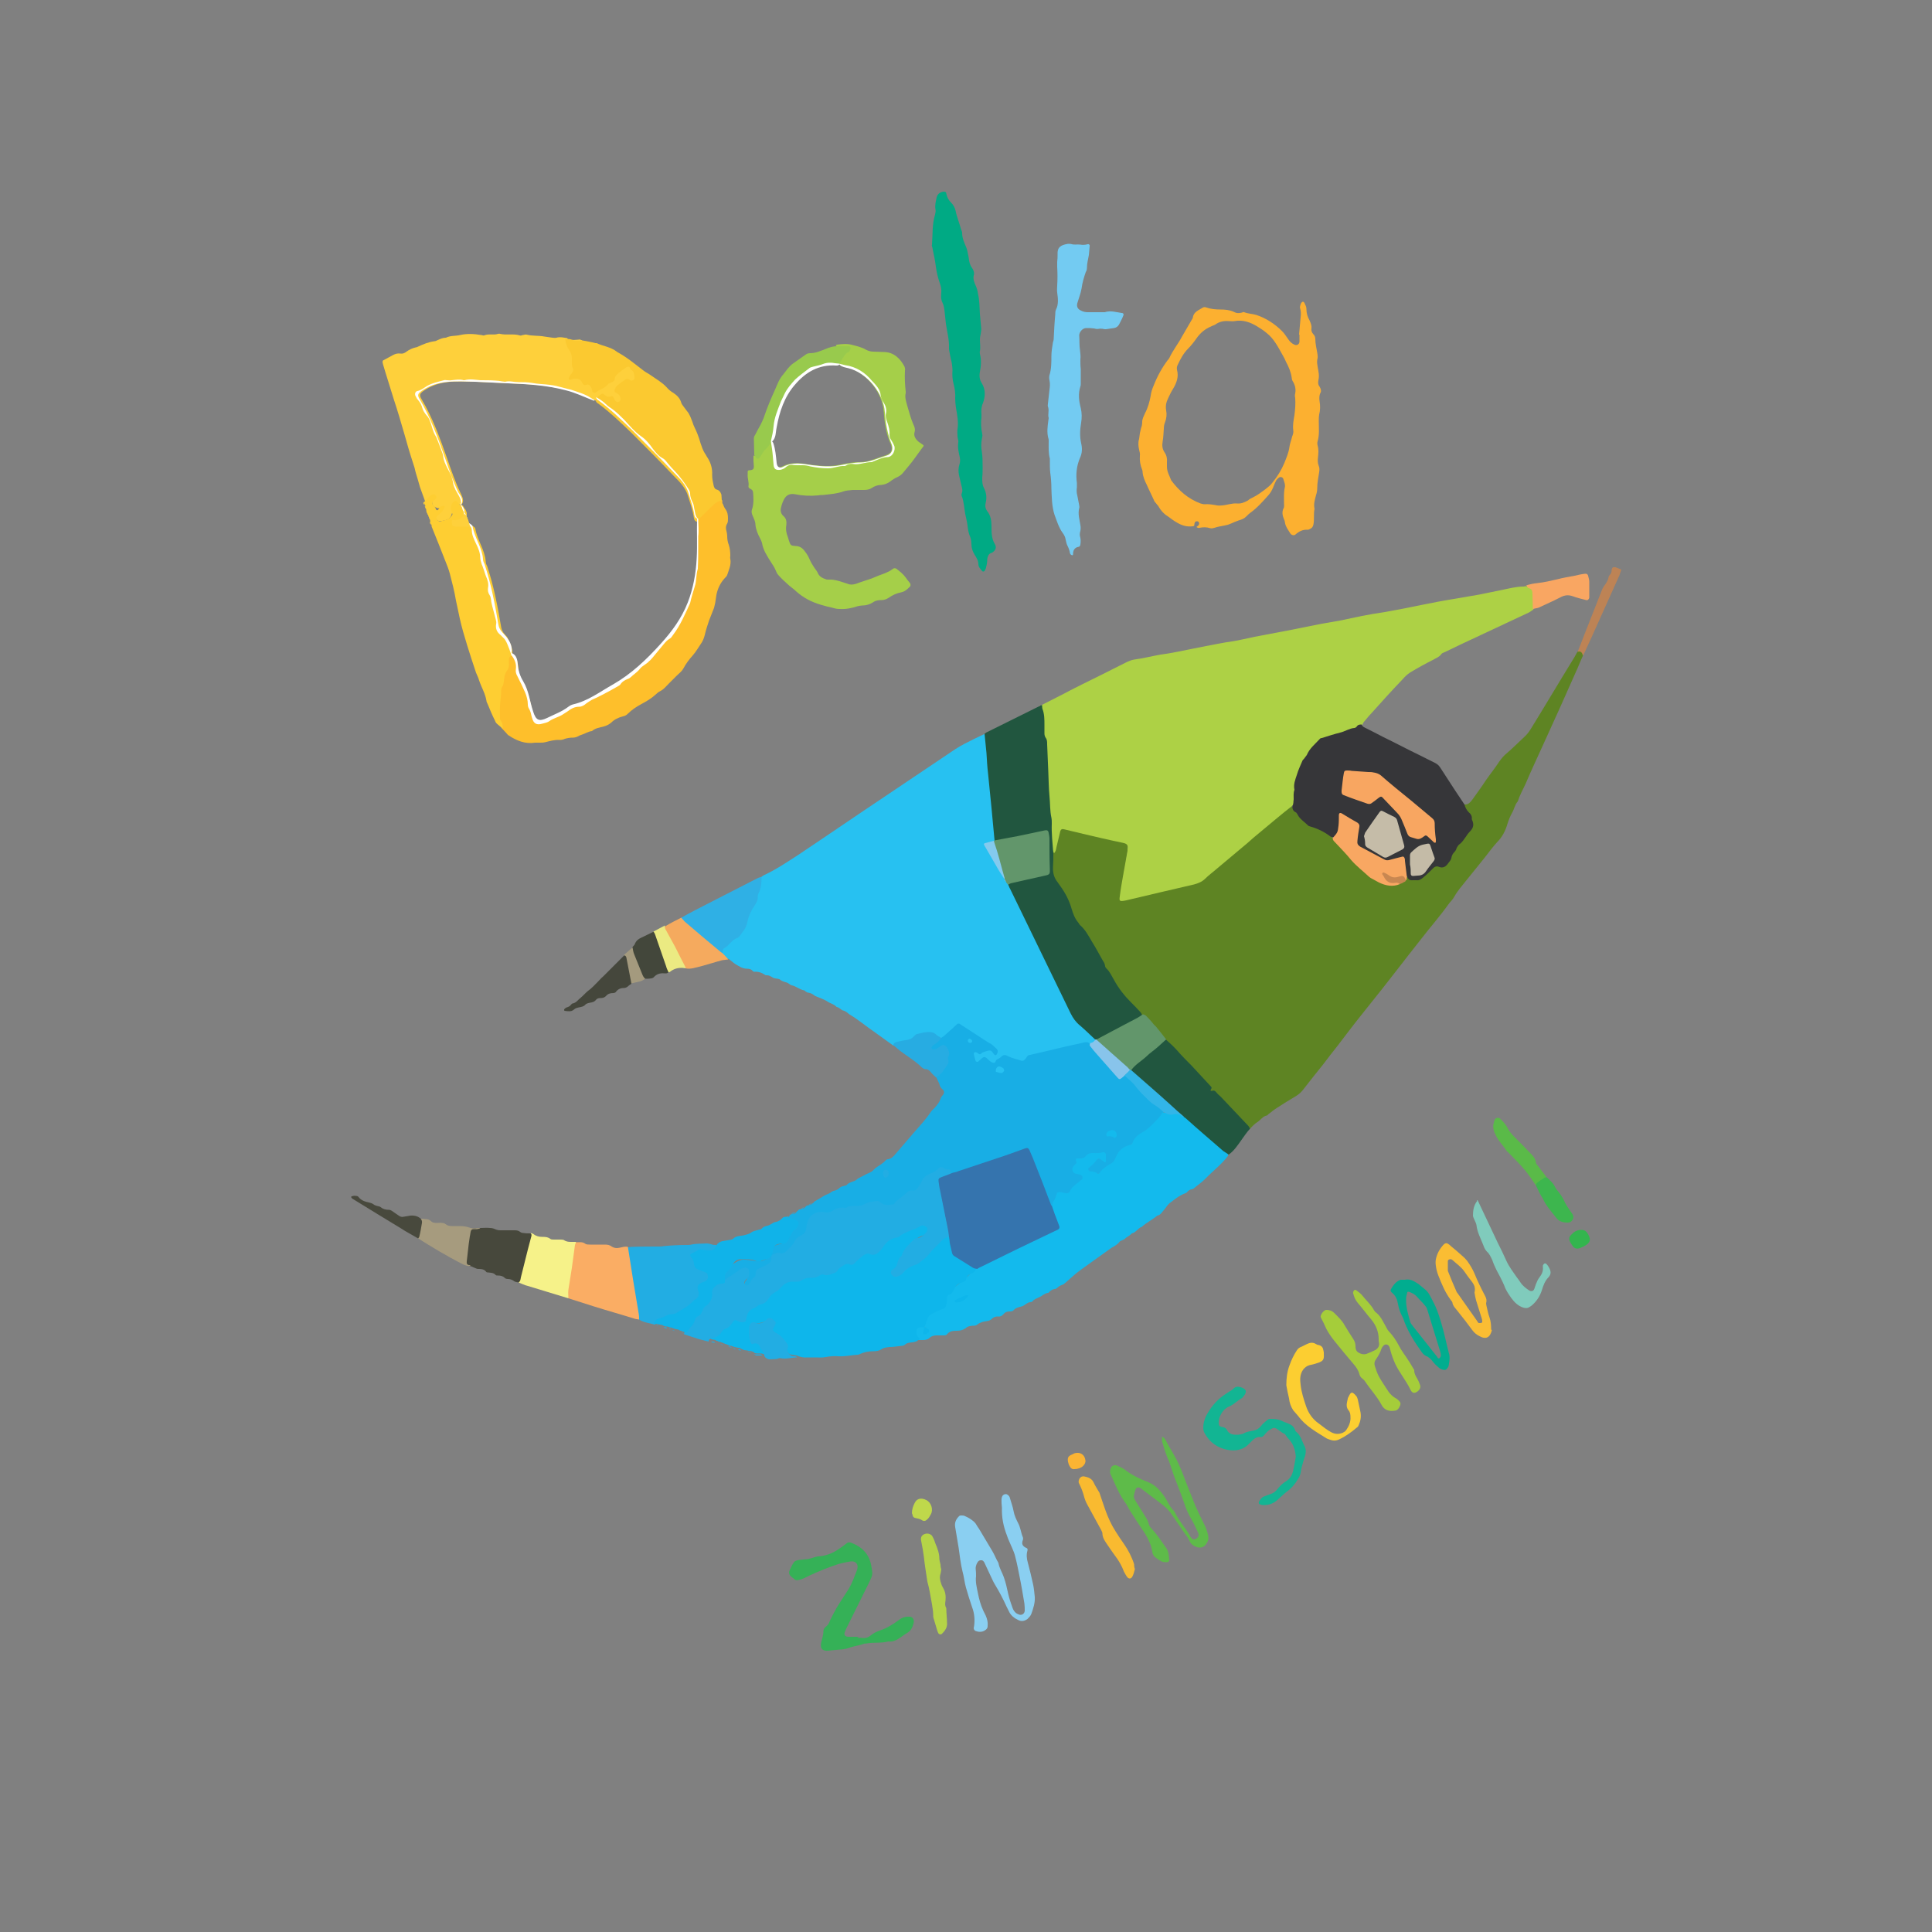 <?xml version="1.0" encoding="utf-8"?>
<!-- Generator: Adobe Illustrator 18.1.1, SVG Export Plug-In . SVG Version: 6.00 Build 0)  -->
<svg version="1.1" id="Layer_1" xmlns="http://www.w3.org/2000/svg" xmlns:xlink="http://www.w3.org/1999/xlink" x="0px" y="0px"
	 viewBox="0 0 500 500" enable-background="new 0 0 500 500" xml:space="preserve">
<rect x="0" y="0" width="500" height="500" fill="#808080" stroke="none"/>
<g>
	<path fill="#5E8423" d="M379,208.2c1,0.1,1.5-0.6,2-1.2c1.2-1.7,2.4-3.3,3.5-5c1.1-1.6,2.4-3.2,3.5-4.9c0.6-0.8,1.2-1.6,2-2.2
		c1.5-1.3,2.9-2.7,4.4-4.1c0.7-0.6,1.3-1.4,1.8-2.2c3.7-6,7.3-12.1,11-18.1c0.4-0.6,0.7-1.3,1.1-1.9c1.2-0.7,1.4,0,1.4,1
		c-0.7,1.5-1.3,3.1-2,4.6c-2.6,5.9-5.3,11.9-8,17.8c-1.6,3.6-3.4,7.3-4.9,10.9c-0.7,1.5-1.5,2.9-2,4.5c-0.8,0.9-0.9,2-1.5,3
		c-0.5,0.9-0.9,1.9-1.2,2.9c-0.5,1.7-1.3,3.3-2.6,4.6c-1.2,1.3-2.2,2.7-3.3,4.1c-1.5,1.9-3.1,3.8-4.6,5.7c-1.1,1.4-2.3,2.7-3.2,4.3
		c-0.4,0.8-1.1,1.4-1.6,2.1c-2.2,3.1-4.7,5.9-7,8.9c-1.1,1.4-2.2,2.8-3.3,4.2c-2.2,2.8-4.4,5.7-6.7,8.6c-1.8,2.3-3.7,4.6-5.5,6.9
		c-2.1,2.6-4.1,5.3-6.1,7.9c-1.3,1.6-2.5,3.2-3.8,4.9c-1.8,2.2-3.5,4.4-5.3,6.7c-0.5,0.6-1,1-1.6,1.4c-1.7,1-3.3,2-5,3.1
		c-0.8,0.5-1.5,1.1-2.3,1.7c-0.1,0.1-0.2,0.3-0.4,0.3c-1,0.2-1.6,1.2-2.4,1.7c-0.8,0.5-1.4,1.2-2.1,1.9c-1.6-1-2.7-2.4-4-3.8
		c-1.9-2.1-4-4.1-6.1-6.1c-1.3-1.2-2.4-2.8-3.6-4.2c-2.7-3.1-5.5-6.1-8.4-9c-2-2.2-3.8-4.6-6-6.6c-1-1.2-2.2-2.3-3.4-3.5
		c-2.8-2.8-4.6-6.3-6.6-9.6c-2-3.4-3.7-7.1-6.4-10.1c-1.2-1.3-1.8-2.9-2.3-4.6c-0.6-1.9-1.4-3.7-2.6-5.2c-2.2-2.7-2.3-5.8-1.8-9
		c0.7-1.6,0.8-3.2,1.2-4.9c0.4-1.6,0.8-1.9,2.4-1.6c4.8,1,9.6,2.1,14.3,3.3c1.7,0.4,2.1,1.1,1.8,3c-0.5,3.4-1.1,6.8-1.7,10.2
		c-0.3,1.8-0.2,2,1.7,1.5c5.4-1.3,10.8-2.6,16.2-3.9c1.3-0.3,2.5-0.9,3.5-1.8c6.8-5.6,13.5-11.3,20.2-16.9c0.7-0.6,1.3-1.2,2.2-1.4
		c0.9,0.9,1.4,2.1,2.2,3c1,1.1,2,2.1,3.5,2.6c1.8,0.6,3.5,1.4,4.9,2.7c3,3.1,5.4,6.8,8.9,9.4c2.3,1.7,4.8,3.3,7.9,2.5
		c0.6-0.2,1.3-0.4,1.6-1c0.1-0.3,0.2-0.6,0.5-0.7c2,1.2,3.7,0.6,5.2-1c1.1-1.1,2.1-2.3,4-1.9c0.8,0.1,1.3-0.6,1.6-1.3
		c1.2-2.8,3.3-5,5.1-7.4c1.2-1.6,1.3-3,0.1-4.7C379.3,209.9,378.5,209.3,379,208.2z"/>
	<path fill="#ADD145" d="M334.5,208.5c-1.4,1.1-2.8,2.2-4.1,3.3c-1.8,1.5-3.6,3-5.4,4.5c-1,0.8-1.9,1.7-2.9,2.5
		c-2.5,2.1-4.9,4.1-7.4,6.2c-0.9,0.8-1.9,1.5-2.8,2.4c-0.8,0.8-1.8,1.2-2.9,1.5c-2.9,0.7-5.7,1.3-8.6,2c-3,0.7-5.9,1.4-8.9,2.1
		c-0.2,0-0.3,0.1-0.5,0.1c-1.2,0.2-1.4,0.1-1.2-1.1c0.2-1.7,0.5-3.4,0.8-5.1c0.4-2.2,0.8-4.5,1.2-6.7c0-0.1,0-0.2,0-0.3
		c0.1-1,0.2-1.5-1.3-1.8c-3.4-0.7-6.8-1.5-10.2-2.3c-1.7-0.4-3.3-0.8-5-1.2c-0.5-0.1-0.7,0-0.9,0.5c-0.3,1.4-0.7,2.8-1,4.2
		c-0.1,0.6-0.2,1.1-0.6,1.5c-0.9-1.3-0.8-2.8-0.9-4.3c-0.5-7.9-0.7-15.8-1.5-23.6c-0.3-3-0.3-6.1-1-9.1c-0.1-0.5-0.1-1,0.3-1.4
		c2.5-1.3,5-2.5,7.4-3.8c3.7-1.9,7.5-3.7,11.2-5.6c1.2-0.6,2.4-1.2,3.6-1.8c0.5-0.2,1-0.4,1.6-0.5c2.3-0.3,4.6-0.9,6.9-1.3
		c1.6-0.2,3.2-0.5,4.7-0.8c2.3-0.5,4.7-0.9,7-1.4c2.2-0.4,4.5-0.9,6.7-1.2c2-0.3,3.9-0.8,5.9-1.2c3.2-0.6,6.3-1.2,9.5-1.8
		c2.7-0.5,5.3-1.1,8-1.6c1.5-0.3,3.1-0.5,4.6-0.8c1.9-0.4,3.8-0.8,5.7-1.2c2-0.4,3.9-0.7,5.9-1c3.3-0.6,6.5-1.2,9.8-1.9
		c2.5-0.5,5-1,7.5-1.4c2.3-0.4,4.7-0.8,7-1.2c2-0.4,3.9-0.8,5.9-1.2c1.9-0.4,3.8-0.9,5.7-0.9c0.2,0,0.4-0.1,0.7-0.1
		c2.3,0.8,3,3.2,1.8,6.1c-0.4,0.2-0.7,0.5-1.1,0.7c-5.3,2.5-10.7,5-16,7.5c-2,0.9-3.9,1.9-5.9,2.8c-0.3,0.1-0.7,0.3-0.8,0.5
		c-0.5,0.7-1.3,1-2,1.4c-2,1-4,2.1-6,3.3c-0.8,0.5-1.5,1.2-2.1,1.9c-2.7,2.8-5.3,5.7-7.9,8.6c-0.7,0.7-1.3,1.5-2,2.3
		c-0.2,0.2-0.3,0.6-0.5,0.8c-1.3,1.5-3.3,1.8-5,2.4c-1,0.4-2.1,0.7-3.2,0.9c-2.5,0.5-4,2.2-5.3,4.2c-1.3,2-2.6,4.1-3.2,6.5
		c-0.4,1.7-0.2,3.3-0.4,4.9C335.2,207.2,335.4,208.1,334.5,208.5z"/>
	<path fill="#27C1F1" d="M231.2,270.6c-1.7-1.2-3.3-2.4-5-3.6c-1.6-1.1-3.1-2.3-4.7-3.4c-0.5-0.4-1.1-0.7-1.7-1.1
		c-0.5-0.4-1-0.9-1.7-1c-0.5-0.2-0.9-0.8-1.6-0.9c-0.7-0.8-1.7-0.9-2.5-1.5c-0.8-0.5-1.8-0.8-2.7-1.2c-0.3-0.1-0.5-0.2-0.7-0.4
		c-0.4-0.3-0.8-0.5-1.4-0.6c-0.3,0-0.5-0.2-0.7-0.3c-0.1-0.1-0.3-0.3-0.4-0.3c-1.2-0.2-2.1-1.1-3.2-1.3c-0.3-0.1-0.5-0.2-0.7-0.4
		c-0.4-0.3-0.8-0.4-1.2-0.5c-0.3-0.1-0.6-0.2-0.9-0.4c-0.1-0.1-0.3-0.2-0.4-0.3c-0.6-0.2-1.2-0.1-1.7-0.4c-0.5-0.3-0.9-0.6-1.5-0.6
		c-0.2,0-0.4,0-0.5-0.1c-0.9-0.6-1.8-0.9-2.8-0.8c-0.1,0-0.3-0.1-0.4-0.2c-0.4-0.5-0.9-0.6-1.5-0.6c-1.2,0-2.1-0.7-3-1.2
		c-0.6-0.4-1.1-0.9-1.7-1.3c-0.8-0.3-1.6-0.7-1.8-1.7c0-1.8,1.6-2.5,2.7-3.3c2-1.4,3.3-3.2,3.8-5.6c0.1-0.7,0.4-1.3,0.7-1.9
		c1.5-2.3,2.1-5,2.6-7.6c0.1-0.4,0.2-0.8,0.5-1.2c0.3-0.2,0.5-0.4,0.8-0.5c3-1.4,5.8-3.3,8.6-5.1c7.5-5,14.9-10.1,22.4-15.1
		c6.1-4.1,12.2-8.2,18.3-12.3c0.8-0.5,1.6-1,2.4-1.4c1.7-0.9,3.4-1.7,5.1-2.5c0.6,0.3,0.6,0.9,0.7,1.4c0.7,7.3,1.4,14.5,2,21.8
		c0.1,1.2,0.4,2.4,0.3,3.6c0,0.2-0.1,0.3-0.1,0.5c-0.3,0.6-0.8,0.9-1.4,1c-1,0.2-0.9,0.7-0.5,1.4c1.4,2.4,2.9,4.8,4.3,7.3
		c0.1,0.1,0.1,0.3,0.2,0.4c0.1,0.2,0.2,0.4,0.3,0.6c0.1,0.1,0.2,0.2,0.3,0.3c0.1,0.1,0.2,0.2,0.3,0.3c0.1,0.2,0.3,0.4,0.4,0.6
		c5.3,10.8,10.6,21.6,15.7,32.5c1.2,2.5,3.3,3.9,5.1,5.6c0.6,0.5,1.3,0.9,1.3,1.8c-0.2,0.8-0.7,1.2-1.4,1.2c-0.8-0.1-1.5,0-2.3,0.2
		c-4,0.9-7.9,1.8-11.9,2.7c-0.4,0.1-1,0.1-1.2,0.4c-1.5,1.8-3.3,1.3-5,0.6c-1.4-0.6-2.5-0.4-3.5,0.7c-0.8,0.8-1.5,0.8-2.3,0.2
		c-0.8-0.6-1.5-0.7-2.3-0.1c-0.4,0.3-1,0.4-1.4-0.1c-0.6-0.6-0.8-1.4-0.6-2.2c0.1-0.6,0.7-0.7,1.2-0.6c1.2,0.2,2.1-0.7,3.3-0.6
		c0.5,0,0.8,0.5,1.2,0.4c-0.1-0.6-0.6-0.9-1.1-1.2c-2.2-1.4-4.3-2.8-6.4-4.2c-1.2-0.8-2.2-0.9-3.4,0.2c-0.9,0.8-1.7,2-3.1,2.2
		c-1.6-0.6-3.2-1.5-5.1-0.8c-0.3,0.1-0.6,0.1-0.8,0.2C235.8,270,233.3,269.7,231.2,270.6z"/>
	<path fill="#18AEE5" d="M243.6,268.6c0.2-0.2,0.5-0.3,0.7-0.5c1.1-1,2.2-1.9,3.2-2.9c0.4-0.4,0.7-0.4,1.2,0
		c1.9,1.2,3.8,2.5,5.7,3.7c0.7,0.5,1.4,0.9,2.1,1.3c0.5,0.3,0.9,0.8,1.4,1.2c0.4,0.4,0.4,0.9,0.1,1.4c-0.2,0.3-0.4,0.4-0.7,0.1
		c-0.9-1.2-0.8-1.3-2.8-0.6c-0.2,0.1-0.4,0.1-0.4,0.2c-0.4,0.5-0.7,0.4-1.1,0c-0.1-0.1-0.3-0.1-0.5-0.2c-0.2-0.1-0.5,0.2-0.5,0.4
		c0.1,0.6,0.3,1.3,0.5,1.9c0.1,0.2,0.5,0.3,0.7,0.1c0.3-0.3,0.7-0.6,1-0.9c0.3-0.3,0.7-0.3,1.1,0c0.5,0.4,0.9,1,1.6,1.2
		c0.3,0.1,0.6,0.1,0.7-0.2c0.1-0.3,0.3-0.6,0.6-0.7c0.3-0.2,0.6-0.3,0.8-0.5c0.6-0.7,1.2-0.7,2-0.2c1,0.5,2.2,0.7,3.3,1.1
		c0.4,0.1,0.7,0,0.9-0.3c0.2-0.2,0.4-0.4,0.5-0.6c0.2-0.4,0.5-0.6,0.9-0.6c1.3-0.3,2.6-0.6,3.9-0.9c3.3-0.8,6.7-1.6,10-2.3
		c0.5-0.1,1-0.2,1.4,0.2c2.1,2.8,4.5,5.2,6.7,7.9c0.8,1,1.6,0.4,2.4,0.3c1.4,0.4,2.1,1.5,3,2.5c1.8,2.1,3.6,4.1,6,5.6
		c0.5,0.3,1.1,0.7,1.2,1.5c-1,2.2-2.7,3.8-4.6,5.1c-1.1,0.8-2,1.8-3,2.6c-2.2,1.7-4.1,3.4-5.6,5.7c-0.6,0.9-2,1.4-2.9,2.3
		c-0.6,0.6-3,0.2-3.5-0.4c-0.2-0.3-0.3-0.6-0.1-0.9c0.3-1,2.5-2.6,3.6-2.5c0.2,0,0.6,0.3,0.6-0.1c0.1-0.3-0.2-0.5-0.5-0.6
		c-0.7-0.1-1.5-0.2-2.2,0c-1.7,0.5-3.5,1-4.5,2.7c-0.5,0.8-0.4,1.3,0.5,1.7c1.9,0.9,1.9,1.4,0.3,2.8c-0.7,0.6-1.5,1.1-2,2
		c-0.5,0.8-1.2,1.2-2.1,1c-1-0.2-1.5,0.2-1.9,1.2c-0.3,0.7-0.5,1.5-1.2,1.9c-0.9-0.3-1-1.1-1.3-1.8c-1.4-3.5-2.8-7-4.1-10.5
		c-0.8-2.1-1-2.3-3.2-1.5c-4.9,1.7-9.8,3.3-14.7,5c-0.8,0.3-1.6,0.7-2.4,0.4c-2.1-1.1-5.4-0.1-7,2.2c-0.9,1.4-1.8,2.5-3.6,3
		c-1.2,0.3-2.2,1.4-3.2,2.3c-1.3,1.2-2.7,1.4-4.1,0.7c-1.1-0.5-2.2-0.5-3.2-0.1c-1.5,0.6-3,0.7-4.5,0.9c-1.8,0.3-3.8,0.2-5.5,1.3
		c-0.5,0.3-1.2,0.2-1.8,0.1c-2.1-0.2-3.3,0.6-3.8,2.7c-0.3,1.6-1,2.9-2.5,3.7c-0.6,0.3-0.9,1.1-1.4,1.7c-1,1.3-2.1,2.6-4,2.6
		c-0.7,0-1.2,0.3-1.4,1c-0.4,1.2-1.3,1.9-2.4,2.4c-0.9,0.4-1.5,1-1.8,2c-0.3,1-1.1,1.6-1.7,2.4c-0.3,0.4-0.8,0.6-1.3,0.3
		c-0.6-0.4-0.6-0.9-0.3-1.5c0.1-0.2,0,0,0.1-0.1c0.4-0.7,1.3-1.6,0.4-2.3c-0.9-0.7-1.6,0.4-2.3,0.8c-1.3,0.7-2.4,1.9-3.8,2.5
		c-0.4-0.4-0.4-0.9-0.3-1.4c0.1-2,3.2-5,5.3-5.1c1,0,2,0.1,3,0.3c2.1,0.4,3.4-0.3,4.1-2.3c0.4-1.1,1.1-1.8,2.3-2
		c1-0.1,1.7-0.7,2.1-1.6c0.4-0.8,0.9-1.5,1.5-2.2c0.6-0.7,0.6-1.3-0.4-1.6c-0.5-0.2-1.1-0.4-1.2-1c0-0.2,0-0.3,0.2-0.5l0,0
		c0.1-0.1,0.2-0.2,0.3-0.3l0.1-0.1c0-0.1,0.1-0.2,0.2-0.3c0-0.1,0.1-0.1,0.2-0.1c0.3-0.2,0.8,0,1.1-0.3l0,0c0.1-0.1,0.2-0.2,0.3-0.3
		l0.1-0.1c0.1-0.1,0.1-0.2,0.3-0.3l0,0c0.1-0.1,0.2-0.2,0.3-0.3c0.2,0,0.4-0.1,0.6-0.1c0.2-0.1,0.6-0.1,0.8-0.3l0,0
		c0.1-0.1,0.2-0.2,0.3-0.3l0,0c0.1-0.1,0.2-0.2,0.3-0.3c0.2,0,0.4-0.1,0.5-0.1c0.3-0.1,0.6-0.1,0.8-0.3l0,0c0.1-0.1,0.2-0.2,0.4-0.3
		c0.1-0.1,0.1-0.2,0.2-0.3c0.9-0.5,1.8-1.1,2.7-1.6c0.5-0.3,1.1-0.4,1.6-0.8c0.2-0.2,0.5-0.3,0.7-0.4c0.6-0.1,1.1-0.3,1.6-0.8
		c0.3-0.3,0.8-0.4,1.2-0.5c0.2-0.1,0.5-0.1,0.6-0.2c0.7-0.9,2-0.8,2.7-1.5c0.3-0.3,0.7-0.4,1-0.6c0.4-0.2,0.8-0.4,1.2-0.6
		c0,0,0.1-0.1,0.1-0.1c0.5-0.2,1-0.4,1.5-0.7c0.4-0.3,0.7-0.7,1.1-1c0.8-0.6,1.7-1,2.4-1.8c0.2-0.2,0.4-0.4,0.7-0.4
		c0.9-0.1,1.5-0.8,2-1.4c1.6-1.9,3.3-3.8,4.9-5.7c1.4-1.6,2.9-3.2,4.1-5c0.3-0.5,0.7-0.8,1.1-1.2c0.6-0.7,1.2-1.4,1.5-2.3
		c0.1-0.4,0.4-0.8,0.7-1.1c0.3-0.5,0.3-1-0.2-1.4c-0.5-0.4-0.7-0.9-0.8-1.4c-0.2-0.5-0.5-1-0.7-1.5c-0.2-0.8,0.5-1.1,0.9-1.4
		c1.4-1.3,1.9-2.9,1.8-4.8c-0.1-1.3-0.7-1.7-1.9-1.2c-0.4,0.2-0.7,0.4-1.1,0.4c-0.4,0-0.9,0-1.2-0.4c-0.3-0.5,0-0.9,0.3-1.2
		C241.9,269.7,242.6,268.9,243.6,268.6z"/>
	<path fill="#13BAED" d="M272.3,312.1c0.1-0.4,0.1-0.8,0.3-1.1c0.4-0.6,0.6-1.1,0.8-1.8c0.1-0.6,0.6-0.8,1.1-0.7
		c0.4,0.1,0.9,0.2,1.3,0.3c0.5,0.1,0.9-0.1,1.1-0.5c0.5-1.3,1.7-1.8,2.6-2.7c0.2-0.2,0.4-0.2,0.5-0.4c0.3-0.3,0.2-0.8-0.1-1
		c-0.4-0.3-0.8-0.3-1.3-0.4c-1-0.1-1.4-1.2-0.8-2c0.2-0.2,0.4-0.4,0.6-0.6c0.3-0.2,0.2-0.4,0.1-0.7c-0.2-0.5-0.1-0.7,0.3-0.7
		c0.2,0,0.3,0,0.5,0c0.7,0.1,1.3-0.1,1.8-0.7c0.4-0.5,1-0.7,1.6-0.7c0.9,0,1.8,0.1,2.7-0.2c0.3-0.1,0.7,0.1,0.8,0.5c0,0.7,0,1.3,0,2
		c0,0-0.2,0.1-0.3,0.1c-0.3-0.2-0.5-0.4-0.8-0.6c-0.5-0.4-0.7-0.4-1.2-0.1c0,0-0.1,0-0.1,0.1c-0.6,0.8-1.3,1.5-2.1,2.1
		c-0.2,0.2,0,0.7,0.3,0.8c0.7,0.1,1.4,0.1,2,0.6c0.1,0.1,0.5,0,0.6-0.2c0.7-1,1.7-1.7,2.8-2.3c0.6-0.3,0.9-0.7,1.2-1.3
		c0.6-1.7,1.7-3,3.5-3.5c0.5-0.1,1-0.4,1.1-0.9c0.5-1.3,1.6-2,2.7-2.6c1.5-0.9,2.6-2.2,3.8-3.4c0.5-0.5,0.8-1.1,1.2-1.6
		c1.8,0.3,3.7-0.1,5.4,0.9c3.1,2.2,5.8,5,8.8,7.5c1,0.9,2.3,1.4,2.8,2.7c-1,1.4-2.3,2.6-3.6,3.8c-0.9,0.8-1.7,1.6-2.5,2.4
		c-0.9,0.9-2,1.6-2.9,2.4c-0.2,0.1-0.4,0.2-0.6,0.2c-0.4,0.1-0.7,0.3-1,0.6c-0.1,0.2-0.3,0.3-0.5,0.4c-1.5,0.5-2.8,1.6-4,2.5
		c-0.3,0.2-0.5,0.5-0.7,0.7c-0.4,0.5-0.7,1-1.1,1.4c-0.4,0.5-0.8,1.1-1.5,1.2c-1.3,1.1-2.8,1.8-4,2.9c-1,0.3-1.5,1.5-2.6,1.7
		c-0.5,0.6-1.3,0.9-1.8,1.4c-0.4,0.4-1.1,0.4-1.4,0.8c-0.5,0.7-1.3,1.1-2,1.5c-1.4,1-2.8,2-4.2,3c-1.3,0.9-2.6,1.9-3.9,2.8
		c-1.4,1-2.6,2.2-3.9,3.3c-0.2,0.1-0.3,0.3-0.5,0.4c-0.6,0.2-1.1,0.4-1.6,0.9c-0.2,0.2-0.5,0.3-0.7,0.3c-0.5,0.1-0.9,0.3-1.3,0.7
		c-0.1,0.1-0.2,0.3-0.4,0.3c-0.9,0.1-1.5,0.8-2.2,1.1c-0.6,0.3-1.4,0.5-1.8,1.1c-0.1,0.1-0.4,0.2-0.6,0.2c-0.9,0.1-1.4,0.9-2.2,1.1
		c-0.7,0.2-1.5,0.3-2.1,1c-0.3,0.3-0.7,0.3-1.1,0.3c-0.6,0-1.1,0.2-1.5,0.7c-0.4,0.5-0.9,0.7-1.5,0.6c-0.6,0-1.1,0.2-1.5,0.6
		c-0.4,0.4-0.8,0.5-1.3,0.6c-0.9,0.1-1.7,0.3-2.5,0.9c-0.3,0.3-0.8,0.3-1.3,0.3c-0.5,0.1-1,0.1-1.4,0.4c-0.8,0.7-1.7,0.9-2.6,0.9
		c-1,0-1.9,0.1-2.5,0.9c-0.2,0.3-0.6,0.3-0.9,0.3c-0.6,0-1.2,0-1.8,0c-0.7,0-1.4,0.2-1.8,0.6c-0.5,0.5-1.1,0.6-1.8,0.6
		c-0.5,0-1,0-1.5,0c-0.1-0.7-0.3-1.3-0.4-2c-0.2-1.5,0.5-2.1,2.2-1.8c0.3,0.2,0.3,0.6,0.5,0.9c-0.1-0.4-0.3-0.7-0.5-1
		c-0.1-1.4,0.7-2.3,1.8-2.9c0.7-0.4,1.5-0.7,2.3-1.1c0.6-0.3,1-0.7,1.1-1.3c0.4-2.8,2.4-4.2,4.4-5.8c1.4-1.2,2.8-2.4,4-3.9
		c2.7-1.7,5.5-3,8.4-4.3c3.9-1.8,7.6-3.9,11.5-5.6c0.9-0.4,1.1-1,0.7-1.9c-0.4-0.9-0.7-1.7-1-2.6
		C272.2,313.2,271.8,312.7,272.3,312.1z"/>
	<path fill="#0EB6EB" d="M239.2,343.5c-0.4,0-0.8,0-1.2,0c-0.5,0.1-0.8,0.4-0.8,0.9c0,0.6-0.1,1.2,0.5,1.7c0.5,0.4,0.4,0.5-0.2,0.8
		c-0.1,0.1-0.2,0.1-0.2,0.2c-0.4,0.1-0.9,0.3-1.3,0.3c-0.7,0.1-1.3,0.1-1.8,0.6c-0.2,0.2-0.6,0.3-0.9,0.3c-1,0.1-2,0.3-3,0.3
		c-0.8,0.1-1.5,0.1-2.2,0.6c-0.6,0.4-1.3,0.5-2.1,0.5c-1.2,0-2.3,0.2-3.4,0.7c-0.2,0.1-0.4,0.2-0.6,0.2c-1.7,0.1-3.3,0.5-5,0.4
		c-1.1-0.1-2.2,0-3.3,0.2c-0.9,0.2-1.8,0.1-2.7,0.1c-0.7,0-1.3,0-2,0c-1,0.1-1.9-0.1-2.8-0.5c-2.4-0.3-2.3-0.3-3.1-2.8
		c-0.4-1.2-1.2-2.1-2.2-2.8c-0.9-0.6-1.6-1.3-1-2.5c0.2-0.4,0.2-0.9-0.2-1.2c-0.4-0.4-0.8-0.1-1.2,0.1c-0.9,0.7-1.9,0.9-3,0.8
		c-0.3-0.1-0.7,0-0.9,0.3c-0.8,1-0.1,3.7,1.1,4.2c1.4,0.5,2.4,2.2,2.1,3.6c-0.1,0-0.2-0.1-0.3-0.1c-0.7-0.3-1.6,0.1-2.3-0.3l0,0
		c-0.1-0.1-0.2-0.3-0.4-0.3c-0.1,0-0.2,0-0.3-0.1c-0.3-0.2-0.7,0-1.1-0.2c-0.3,0-0.6-0.1-0.9-0.1c-0.1-0.1-0.3-0.2-0.4-0.2l-0.1,0
		l-0.1-0.1c-0.2-0.2-0.5-0.2-0.8-0.3c-0.2,0-0.4-0.1-0.6-0.1c-0.2-0.1-0.5-0.1-0.7-0.2c-0.1,0-0.2,0-0.3-0.1c-0.3-0.2-0.7,0-1-0.3
		c-0.1,0-0.2-0.1-0.3-0.1c-0.2-0.2-0.5-0.1-0.7-0.3c-0.1,0-0.2,0-0.3-0.1c-0.2-0.2-0.5-0.1-0.7-0.3c-0.2,0-0.4-0.1-0.6-0.1
		c-0.1-0.1-0.2-0.2-0.4-0.2l-0.1,0l-0.1-0.1c-0.3-0.3-0.7-0.1-1.1-0.3l-0.1,0l-0.1-0.1c-0.4-0.8,0.2-1,0.7-1.2
		c2.1-0.7,3.4-2.4,5-3.8c0.7-0.6,1.3-1.1,2.2-0.7c0.7,0.2,1.3,0.1,1.4-0.7c0.3-2.1,2.1-2.8,3.7-3.5c0.9-0.4,1.7-1,2.4-1.8
		c1.2-1.4,2.9-2.4,4.3-3.6c0.3-0.2,0.7-0.4,1.1-0.4c3.5-0.2,6.7-1.8,10.2-2c0.9-0.1,1.7-0.5,2.3-1.2c0.9-0.9,1.9-1.6,3.2-1.5
		c0.7,0,1.2-0.5,1.7-0.9c1.2-1,2.3-2.1,4.1-1.7c0.7,0.1,1.4-0.3,1.7-0.9c1.7-2.7,4.6-3.5,7.2-4.9c1-0.5,2-0.9,3-1.4
		c0.8-0.4,1.7-0.4,2.2,0.4c0.6,0.9,0.1,1.7-0.6,2.4c-0.2,0.2-0.5,0.5-0.8,0.6c-2.9,0.9-4.3,3.3-5.7,5.8c-0.5,0.9-0.8,1.9-1.5,2.6
		c-0.2,0.2-0.4,0.5-0.1,0.9c0.2,0.2,0.5,0.2,0.8,0.1c0.3-0.1,0.5-0.2,0.7-0.4c3.5-2.4,7.1-4.7,9.9-8.1c0.6-0.8,1.4-1.7,2.7-1.3
		c0.8,0.7,0.8,1.8,1,2.7c0.2,1.2,0.8,2.1,1.8,2.8c1.5,1,3.2,1.7,4.5,3c-0.2,0.3-0.4,0.5-0.6,0.8c-0.2,0.5-0.6,0.8-1.1,1
		c-0.7,0.3-1.2,0.7-1.4,1.5c-0.1,0.5-0.6,0.7-1,0.8c-1.1,0.3-1.8,1-2.2,2c-0.2,0.5-0.5,0.9-1,1.1c-0.6,0.2-0.8,0.6-0.7,1.1
		c0,0.4,0,0.8-0.1,1.1c-0.3,1.3-0.3,1.3-1.6,1.8c-0.8,0.3-1.5,0.6-2.2,1c-0.4,0.2-0.8,0.5-1,0.9
		C239.7,342.2,239.5,342.9,239.2,343.5z"/>
	<path fill="#21563F" d="M283.4,269c-1.3-1.2-2.6-2.5-3.9-3.6c-1.1-0.9-1.8-1.9-2.4-3.1c-4-8.3-8.1-16.6-12.1-24.9
		c-1.2-2.5-2.4-4.9-3.6-7.4c-0.2-0.3-0.3-0.7-0.5-1.1c0.1-1,1-1,1.6-1.1c2.3-0.6,4.6-1.1,6.8-1.5c1.2-0.3,1.8-0.8,1.8-2.1
		c-0.1-2.2,0-4.3,0-6.5c0-2-0.4-2.2-2.3-1.8c-3.1,0.6-6.1,1.2-9.2,1.8c-0.7,0.1-1.5,0.5-2.2-0.1c-0.3-2.8-0.5-5.6-0.8-8.5
		c-0.3-3-0.6-6-0.9-9c-0.2-1.7-0.3-3.4-0.4-5.2c-0.2-1.7-0.3-3.3-0.5-5c0.3-0.2,0.5-0.4,0.8-0.5c4.5-2.2,9-4.5,13.5-6.7l0.1-0.1
		c0.2,0,0.3-0.1,0.5-0.1c0,0.3,0,0.7,0.1,1c0.5,1.3,0.5,2.7,0.5,4.1c0,0.7,0,1.4,0,2.2c0,0.4,0.1,0.8,0.3,1.1
		c0.4,0.5,0.4,1.1,0.4,1.7c0.1,2.4,0.2,4.8,0.3,7.2c0.1,2.1,0.1,4.1,0.3,6.2c0.2,1.9,0.1,3.8,0.5,5.6c0.1,0.5,0.1,1,0.1,1.5
		c-0.1,2.6,0.2,5.2,0.4,7.8c0,1.2,0,2.4-0.1,3.7c0,1.4,0.3,2.6,1.2,3.7c0.2,0.3,0.4,0.6,0.7,1c1.3,1.8,2.3,3.7,2.9,5.8
		c0.4,1.3,0.8,2.5,1.7,3.6c0.2,0.2,0.3,0.5,0.5,0.7c1.4,1.2,2.2,2.8,3.1,4.3c1,1.6,1.9,3.3,2.8,4.9c0.3,0.4,0.5,0.8,0.6,1.4
		c0,0.2,0.1,0.4,0.3,0.6c0.9,0.8,1.4,2,2,3c1.2,2.2,2.7,4.1,4.4,5.8c0.8,0.8,1.6,1.6,2.3,2.4c0.3,0.3,0.5,0.6,0.6,1
		c0.1,0.7-0.4,0.9-0.8,1.1c-3.5,1.8-6.8,3.7-10.3,5.4c-0.3,0.1-0.5,0.2-0.8,0.2C283.6,269.2,283.5,269.1,283.4,269z"/>
	<path fill="#A5CF49" d="M202.1,131.5c-0.2,0.8,0.1,1.6,0.7,2.1c0.7,0.6,0.8,1.4,0.7,2.3c-0.2,1.1,0,2.1,0.4,3.1
		c0.1,0.3,0.2,0.6,0.3,1c0.4,1.1,0.4,1.2,1.6,1.3c1.1,0,1.9,0.5,2.5,1.4c0.5,0.6,0.9,1.3,1.2,2c0.3,0.7,0.7,1.4,1.1,2
		c0.3,0.5,0.8,1,1,1.5c0.4,1,1.2,1.4,2.1,1.7c0.2,0.1,0.4,0.1,0.7,0.1c1.8-0.1,3.4,0.6,5,1.1c0.7,0.3,1.4,0.2,2.1,0
		c1.3-0.5,2.7-0.9,4.1-1.4c0.8-0.3,1.6-0.7,2.5-1c0.6-0.2,1.1-0.4,1.7-0.7c0.5-0.2,0.9-0.5,1.3-0.8c0.3-0.2,0.6-0.2,0.9,0
		c0.9,0.7,1.8,1.4,2.5,2.4c0.3,0.5,0.7,0.9,1,1.3c0.2,0.3,0.2,0.7,0,0.9c-0.7,0.7-1.3,1.3-2.3,1.5c-1.1,0.2-2.2,0.7-3.2,1.4
		c-0.6,0.4-1.2,0.6-1.9,0.6c-0.8,0-1.5,0.1-2.2,0.6c-0.8,0.5-1.7,0.8-2.7,0.8c-0.4,0-0.9,0.1-1.3,0.2c-1.5,0.5-3,0.8-4.6,0.7
		c-0.6,0-1.2-0.1-1.8-0.3c-1-0.2-2.1-0.5-3.1-0.8c-2.4-0.7-4.5-1.8-6.4-3.5c-0.5-0.5-1.1-0.9-1.7-1.4c-1-0.9-1.9-1.7-2.8-2.7
		c-0.4-0.4-0.6-0.9-0.8-1.4c-0.3-0.7-0.7-1.3-1.1-1.9c-1-1.6-2.1-3.2-2.4-5.1c-0.1-0.4-0.3-0.8-0.5-1.2c-0.6-1.1-1.1-2.3-1.2-3.6
		c0-0.7-0.4-1.5-0.7-2.2c-0.3-0.6-0.4-1.2-0.1-1.9c0.4-1.4,0.3-2.8,0.2-4.1c0-0.5-0.3-0.8-0.7-1c-0.3-0.1-0.5-0.3-0.5-0.6
		c0.2-1.1-0.3-2.1-0.2-3.1c0-0.2,0-0.4,0-0.7c0-0.3,0.2-0.4,0.4-0.4c0.1,0,0.1,0,0.2,0c0.8-0.1,1-0.3,1-1c0-0.5-0.1-1-0.1-1.5
		c0-0.4,0-0.9,0-1.3c0.8,0.2,1.4,0.1,1.8-0.7c0.5-1,1.4-1.7,2.1-2.6c0.2-0.3,0.4-0.6,0.7-0.4c0,0,0,0,0,0c0.1,0,0.2,0.1,0.3,0.3
		c0.6,1.7,0.7,3.5,0.9,5.2c0.1,1.2,0.8,1.5,1.7,1c2.5-1.3,5-0.8,7.5-0.4c2.5,0.3,4.8,0.5,7.3,0c1.7-0.4,3.4-0.7,5.1-0.7
		c2.4,0,4.6-1.1,6.9-1.8c1.4-0.4,1.8-1.5,1.2-2.9c-1.2-2.7-1.6-5.5-1.8-8.4c-0.3-4.9-4.6-10.2-9.4-11.4c-0.8-0.2-1.5-0.2-2.2-0.8
		c0-0.1-0.1-0.2-0.1-0.2c0,0,0,0,0,0c-0.3-1.2,0.7-1.9,1.3-2.8c0.2-0.4,0.9-0.6,0.7-1c-0.2-0.6-0.8-0.3-1.3-0.4
		c-0.5-0.1-1,0-1.4-0.5c0.1-0.1,0.2-0.2,0.3-0.2c1.4-0.2,2.8-0.3,4.1,0.1c1.2,0.3,2.4,0.6,3.4,1.2c0.6,0.3,1.2,0.5,1.9,0.5
		c0.9,0,1.8,0.1,2.7,0.1c2.6,0,4.3,1.7,5.4,3.8c0.1,0.3,0.2,0.7,0.1,1c-0.1,1.8,0,3.7,0.2,5.5c0,0.1,0,0.2,0,0.3
		c-0.3,1.1,0.1,2.2,0.4,3.3c0.5,1.7,0.9,3.3,1.6,4.9c0.3,0.6,0.5,1.2,0.3,1.9c-0.3,1,0.2,1.8,1,2.5c0.2,0.2,0.5,0.3,0.7,0.5
		c0.8,0.5,0.8,0.5,0.2,1.2c-1.2,1.6-2.3,3.3-3.6,4.8c-0.5,0.6-1,1.2-1.5,1.8c-0.3,0.3-0.7,0.6-1.1,0.8c-0.7,0.3-1.4,0.7-2,1.2
		c-0.7,0.5-1.4,0.8-2.3,0.9c-0.9,0-1.8,0.3-2.5,0.8c-0.6,0.4-1.3,0.5-2.1,0.5c-1,0-1.9,0-2.8,0c-0.8,0.1-1.7,0.1-2.5,0.4
		c-1.7,0.6-3.5,0.7-5.2,0.9c-0.4,0-0.8,0-1.2,0.1c-2.1,0.2-4.1,0.1-6.1-0.3c-1.1-0.2-2,0.1-2.6,1
		C202.7,129.5,202.3,130.5,202.1,131.5z"/>
	<path fill="#FCB030" d="M341.4,99.9c-0.3-0.4-0.3-1-0.2-1.5c0.3-1.2,0-2.3-0.2-3.5c-0.1-0.6-0.2-1.2-0.1-1.8c0.2-0.6,0.1-1.2,0-1.8
		c-0.2-1.2-0.5-2.4-0.5-3.6c0-0.5-0.2-0.9-0.5-1.2c-0.4-0.4-0.6-1-0.5-1.5c0.1-0.8-0.2-1.4-0.5-2.1c-0.5-0.9-0.8-1.8-0.8-2.9
		c0-0.4-0.1-0.8-0.3-1.1c-0.2-0.7-0.5-0.9-0.7-0.8c-0.4,0.2-0.5,0.6-0.6,1c-0.1,0.3-0.1,0.6,0,0.8c0.2,0.7,0.2,1.4,0.1,2.2
		c-0.1,1.5-0.3,3-0.4,4.5c0,0,0.1,0,0.1,0c0,0.6,0,1.2,0,1.8c0,0.7-0.7,1.1-1.3,0.8c-0.7-0.3-1.2-0.8-1.6-1.4
		c-0.5-0.7-1-1.5-1.6-2.1c-1.9-1.9-4.2-3.4-6.7-4.2c-1-0.3-2.1-0.3-3.1-0.7c-0.2-0.1-0.4,0-0.6,0.1c-0.7,0.2-1.4,0.2-2.1-0.2
		c-1.1-0.5-2.3-0.6-3.4-0.6c-1.2,0-2.5-0.1-3.6-0.5c-0.3-0.1-0.7-0.2-1,0c-1.1,0.7-2.4,1.1-2.6,2.6c0,0.2-0.2,0.4-0.3,0.6
		c-0.8,1.4-1.7,2.9-2.5,4.3c-1,1.9-2.4,3.6-3.3,5.6c-0.1,0.2-0.3,0.4-0.4,0.5c-1.5,2-2.7,4.2-3.6,6.5c-0.4,0.9-0.7,1.8-0.8,2.7
		c-0.3,1.6-0.7,3.1-1.5,4.6c-0.3,0.7-0.7,1.4-0.7,2.2c0,0.6-0.1,1.1-0.3,1.6c-0.1,0.4-0.2,0.9-0.3,1.3c-0.1,0.5-0.1,1-0.2,1.5
		c-0.3,0.9-0.2,1.9,0,2.8c0.1,0.5,0.3,1,0.2,1.5c-0.1,1.3,0.1,2.5,0.6,3.7c0.1,0.2,0.1,0.4,0.1,0.6c0.1,1.2,0.6,2.3,1.1,3.3
		c0.6,1.4,1.3,2.7,1.9,4.1c0.1,0.3,0.4,0.5,0.6,0.8c0.2,0.3,0.5,0.5,0.6,0.8c0.6,1,1.3,1.8,2.3,2.4c0.8,0.6,1.6,1.2,2.5,1.7
		c1.2,0.7,2.5,1.1,4,0.9c0.3,0,0.4-0.2,0.4-0.4c0-0.2,0-0.3,0.1-0.5c0.1-0.4,0.6-0.5,0.9-0.3c0.3,0.2,0.3,0.6,0.1,0.9
		c-0.1,0.2-0.4,0.3-0.5,0.4c0,0,0,0.2,0.1,0.2c0.2,0.1,0.4,0.2,0.6,0.1c1-0.2,1.9-0.2,2.8,0.1c0.4,0.1,0.7,0,1.1-0.1
		c0.8-0.3,1.7-0.4,2.6-0.6c0.5-0.1,1-0.2,1.4-0.4c0.6-0.2,1.1-0.5,1.7-0.7c0.7-0.3,1.4-0.4,2-0.8c0.6-0.4,1-1,1.6-1.4
		c1.8-1.3,3.3-3,4.8-4.7c0.5-0.6,0.8-1.2,1.1-1.9c0.2-0.6,0.5-1.2,0.8-1.8c0.2-0.3,0.4-0.5,0.7-0.7c0.3-0.3,1-0.1,1.1,0.3
		c0.2,0.7,0.6,1.5,0.4,2.3c-0.3,1.3-0.2,2.6-0.2,4c0,0.4,0.1,1-0.1,1.3c-0.5,1-0.3,1.9,0.1,2.9c0.2,0.3,0.2,0.7,0.3,1.1
		c0.2,0.9,0.8,1.7,1.3,2.5c0.3,0.5,1,0.7,1.4,0.3c0.9-0.8,1.9-1.3,3.2-1.2c0.1,0,0.3-0.1,0.5-0.2c0.5-0.2,0.8-0.6,0.9-1.1
		c0.3-1.4,0-2.8,0.3-4.1c-0.3-1.3,0.1-2.4,0.4-3.6c0.2-0.6,0.3-1.2,0.3-1.8c0-1.4,0.3-2.8,0.5-4.1c0.1-0.6,0.1-1.1-0.1-1.6
		c-0.3-0.7-0.3-1.5-0.2-2.3c0.1-1,0.2-2-0.1-3c-0.1-0.3-0.1-0.8,0-1.1c0.5-1.7,0.3-3.4,0.3-5.2c0-0.5,0-1.1,0.1-1.7
		c0.3-1.2,0.3-2.3,0.1-3.5c-0.1-0.7-0.1-1.4,0.2-2.1C342,101.4,341.9,100.6,341.4,99.9z M335,107.4c-0.2,1.3-0.5,2.6-0.3,4
		c0.1,0.5-0.1,1.1-0.3,1.6c-0.2,0.9-0.6,1.8-0.7,2.7c-0.2,1.5-0.8,2.8-1.3,4.1c-0.8,1.9-1.8,3.5-3.1,5.1c-0.5,0.7-1.2,1.2-1.8,1.7
		c-1.1,0.8-2.1,1.6-3.4,2.2c-0.4,0.2-0.8,0.4-1.1,0.7c-0.9,0.5-1.8,0.9-2.9,0.8c-1.3-0.1-2.5,0.4-3.8,0.5c-0.4,0-0.9,0.1-1.3,0
		c-1.1-0.2-2.2-0.4-3.3-0.3c-0.3,0-0.6-0.1-1-0.2c-3.2-1.2-5.6-3.3-7.6-6c-0.4-1.1-1.1-2.2-1.1-3.5c0-0.4,0-0.8,0-1.2
		c0.1-0.9-0.1-1.8-0.6-2.5c-0.6-0.9-0.7-1.8-0.5-2.9c0.2-1.1,0.2-2.2,0.3-3.3c0-0.6,0.1-1.1,0.3-1.6c0.4-1,0.5-2.1,0.3-3.1
		c-0.2-1.1,0-2.1,0.5-3.1c0.4-0.9,0.8-1.7,1.3-2.5c0.9-1.5,1.5-3.1,1-4.9c-0.1-0.5,0-0.9,0.2-1.3c0.7-1.5,1.5-3,2.7-4.2
		c0.8-0.8,1.5-1.7,2.2-2.7c0.9-1.3,2.2-2.4,3.7-3c0.3-0.2,0.8-0.3,1.1-0.5c1.1-0.8,2.3-1,3.5-0.9c0.6,0,1.1,0.1,1.5,0
		c2.2-0.4,4.1,0.3,5.9,1.4c0.8,0.5,1.6,1,2.3,1.6c2,1.5,3.1,3.8,4.3,5.9c0.3,0.5,0.6,1.1,0.8,1.6c0.7,1.3,1.3,2.7,1.5,4.2
		c0,0.4,0.2,0.8,0.4,1.1c0.5,0.9,0.7,1.9,0.5,2.9c-0.1,0.4-0.1,0.8,0,1.2C335.3,104.5,335.2,105.9,335,107.4z"/>
	<path fill="#FED03B" d="M164.5,97.9c-0.1,0.8-0.7,1.2-1.4,1.1c-1-0.2-1.7,0.2-2.4,0.8c-0.9,0.6-1.3,1.3-0.3,2.1
		c0.2,0.2,0.4,0.4,0.5,0.7c0.3,0.6,0.3,1.2-0.4,1.6c-0.5,0.4-1.1,0.2-1.5-0.2c-0.4-0.3-0.8-0.6-1.2-0.8c-1.3-0.6-2.4-0.4-3.4,0.4
		c0,0,0,0,0,0c-0.1,0-0.1,0.1-0.2,0.1c-2.4-0.9-4.8-2.1-7.3-2.7c-4.9-1.3-10-1.6-15-1.8c-2.8-0.1-5.7-0.3-8.5-0.4
		c-4.7-0.1-9.5-0.6-13.7,2.3c-1,0.7-1.3,1.1-0.6,2.2c2.9,4.9,4.8,10.2,6.7,15.6c1,2.9,2,5.8,3.3,8.5c0.4,0.9,1,1.8,0.6,2.8
		c-0.1,0.1-0.1,0.2-0.2,0.3c0,0,0,0,0,0c0,0,0,0,0,0c-0.3,0.2-0.6,0.1-1-0.1c-1.1-0.5-1.5-0.2-1.4,1c0,2.2-0.6,3.1-2.6,3.4
		c-0.7,0.1-1.4,0.1-1.7-0.6c-0.3-0.7,0-1.2,0.5-1.6c0.2-0.2,0.5-0.5,0.7-0.8c0-0.1,0.4-0.3-0.1-0.3c-0.2,0-0.4,0-0.5,0
		c-0.1,0-0.3,0-0.4-0.1c-1.1-0.3-1.4-1.1-1-2.5c0-0.2,0.3-0.4,0-0.5c-0.1-0.1-0.3,0.1-0.4,0.2c-0.5,0.4-0.8,1.1-1.6,1.1
		c-0.4-1.2-0.9-2.4-1.3-3.6c-0.2-0.7-0.4-1.4-0.6-2.1c-0.3-1-0.6-1.9-0.8-2.9c-0.7-2.2-1.4-4.3-2-6.5c-0.2-0.7-0.4-1.4-0.6-2.1
		c-0.9-3.1-1.8-6.2-2.8-9.2c-0.9-3-1.9-6-2.8-9.1c0-0.2-0.1-0.3-0.1-0.5c0-0.2,0.1-0.5,0.3-0.5c0.7-0.4,1.5-0.8,2.2-1.2
		c0.7-0.4,1.3-0.6,2.1-0.5c0.6,0.1,1.1-0.1,1.6-0.5c0.7-0.5,1.5-0.9,2.4-1.1c0.2,0,0.4-0.1,0.6-0.2c1.3-0.6,2.7-1.2,4.3-1.4
		c0.3,0,0.5-0.2,0.8-0.3c0.7-0.3,1.3-0.6,2.1-0.6c1.2-0.6,2.5-0.4,3.7-0.7c1.8-0.4,3.6-0.3,5.4,0c0.3,0,0.6,0.2,0.8,0.1
		c1.2-0.5,2.4,0,3.6-0.4c0.1,0,0.3-0.1,0.5,0c1.7,0.4,3.5-0.1,5.1,0.4c0.3,0.1,0.5,0,0.8-0.1c0.3,0,0.7-0.2,1-0.1
		c1.5,0.4,3.1,0.2,4.6,0.5c0.7,0.1,1.4,0.2,2.1,0.3c0.3,0,0.7,0.1,1,0c1-0.3,1.9,0,2.8,0.1c1.8,2.8,2.9,5.8,1.9,9.2
		c-0.2,0.6,0.1,0.6,0.5,0.7c1.8,0.4,3.3,1.3,4.6,2.6c0.4,0.5,0.8,0.6,1.3,0.3c1.6-0.9,3.2-1.7,4.2-3.2c0.6-0.9,1.3-1.5,2.1-2.1
		c0.7-0.5,1.4-1.2,2.2-0.6C164.1,95.6,164.7,96.6,164.5,97.9z"/>
	<path fill="#22ADE3" d="M245.6,320.1c-0.8,0.1-1.4,0.5-1.9,1c-1.1,1.2-2.3,2.2-3.3,3.5c-0.7,0.9-1.7,1.6-2.6,2.3
		c-0.3,0.2-0.7,0.4-1.1,0.5c-1.1,0.4-2,0.9-2.8,1.8c-0.4,0.5-0.9,0.9-1.5,1.1c-0.7,0.3-1.3,0.1-1.7-0.5c-0.2-0.3-0.2-0.8,0.1-1.1
		c0.1-0.1,0.3-0.2,0.4-0.3c0.6-0.3,0.9-0.8,1-1.4c0.2-0.7,0.4-1.4,1-1.9c0.2-0.1,0.3-0.4,0.3-0.6c0.6-1.5,1.8-2.5,2.9-3.6
		c0.3-0.3,0.6-0.5,1-0.5c0.8-0.1,1.3-0.5,1.9-1c0.2-0.2,0.4-0.4,0.5-0.6c0.3-0.5,0.3-1,0-1.2c-0.4-0.3-0.8-0.6-1.4-0.4
		c-0.1,0-0.1,0-0.2,0.1c-1.7,1.1-3.9,1.4-5.5,2.7c-0.2,0.2-0.5,0.3-0.8,0.3c-1.5,0.3-2.6,1.2-3.4,2.5c-0.2,0.3-0.5,0.6-0.7,0.9
		c-0.8,0.8-1.6,1.4-2.8,0.8c-0.5-0.2-0.9,0-1.4,0.3c-0.8,0.6-1.7,1.3-2.4,2.1c-0.4,0.4-0.8,0.6-1.3,0.3c-0.5-0.2-0.9-0.1-1.3,0.1
		c-0.7,0.5-1.5,0.8-1.9,1.6c-0.1,0.2-0.4,0.4-0.6,0.5c-0.9,0.2-1.8,0.9-2.9,0.5c-0.4-0.2-0.8,0-1.1,0.2c-0.7,0.5-1.4,0.6-2.2,0.6
		c-0.9-0.1-1.8,0.2-2.5,0.7c-0.4,0.3-0.8,0.3-1.3,0.3c-0.3,0-0.6,0-0.8,0c-1.3-0.1-2.3,0.5-3.1,1.4c-0.4,0.5-0.8,0.9-1.4,1.2
		c-0.8,0.4-1.5,1-1.9,1.8c-0.5,0.8-1.1,1.3-2.1,1.5c-0.6,0.1-1,0.7-1.6,0.9c-1.4,0.5-1.9,1.5-2.1,2.9c-0.1,0.7-0.3,0.8-1,0.8
		c-0.4,0-0.8-0.1-1.1-0.3c-0.7-0.4-1-0.3-1.4,0.3c-0.5,0.8-1.1,1.5-2.1,1.8c-0.3,0.1-0.6,0.5-0.8,0.8c-0.5,0.8-1.1,1.2-2,1.4
		c-0.3,0.1-0.6,0.2-0.9,0.3c-0.3,0.1-0.4,0.4-0.4,0.7c-0.8-0.2-1.6-0.4-2.4-0.6c-1.3-0.4-2.7-0.9-4-1.3c0.3-1.5,1.5-2.6,2.3-3.8
		c0.9-1.3,1.7-2.7,2.9-3.8c0.7-0.6,0.9-1.5,1-2.4c0.3-2.4,1.4-3.3,3.8-3.1c0.4-0.8,1-1.4,1.8-1.8c0.9-0.5,1.7-1.2,2.6-1.8
		c0.3-0.2,0.7-0.4,1-0.5c0.8-0.2,1.5,0.2,1.5,1c0,0.3,0,0.6,0,0.8c0,0.3-0.1,0.6-0.4,0.9c-0.3,0.2-0.5,0.4-0.7,0.7
		c-0.2,0.2-0.2,0.6,0,0.9c0.2,0.2,0.5,0.3,0.7,0.2c0.1-0.1,0.2-0.1,0.3-0.2c0.5-0.7,0.8-1.6,1.6-2c0.1-0.4,0.2-0.8,0.2-1.1
		c0-0.4,0.2-0.7,0.6-0.9c0.7-0.3,1.4-0.7,2.1-1c0.8-0.4,1.4-0.9,1.3-1.9c0-0.5,0.3-0.8,0.8-1c0.5-0.2,1-0.4,1.4-0.2
		c0.8,0.2,1.3-0.1,1.8-0.6c0.7-0.8,1.6-1.4,2-2.4c0.3-0.6,0.8-1.1,1.4-1.4c0.2-0.1,0.5-0.2,0.7-0.4c0.5-0.3,0.8-0.7,0.9-1.3
		c0.1-0.7,0.2-1.3,0.4-2c0.5-1.8,2.4-2.9,4.3-2.5c0.8,0.2,1.4,0.1,2-0.3c1-0.6,2.1-1.1,3.3-0.8c0.1,0,0.4,0,0.5-0.1
		c0.8-0.5,1.7-0.4,2.6-0.4c0.7,0,1.4-0.1,2.1-0.5c1-0.6,2.1-0.6,3.2-0.8c0.3,0,0.7,0.2,0.9,0.4c1,0.9,2.1,0.6,3.2,0.5
		c0.2,0,0.4-0.2,0.5-0.4c0.3-0.5,0.8-0.8,1.2-1.1c0.6-0.5,1.2-0.9,1.8-1.5c0.4-0.4,0.9-0.7,1.5-0.6c0.8,0.1,1.3-0.3,1.6-1
		c0.3-0.4,0.6-0.8,0.8-1.3c0.4-1.1,1.3-1.7,2.3-2.1c0.8-0.3,1.5-0.7,2.1-1.3c0.3-0.4,0.7-0.4,1.2-0.2c0.4,0.2,0.8,0.5,1.2,0.4
		c0.6-0.1,0.7,0.4,0.8,0.8c-0.2,0.9-1,1-1.6,1.2c-1.2,0.4-1.5,1-1.3,2.2c0.7,3.6,1.4,7.3,2.1,10.9
		C245.9,318.5,246.3,319.4,245.6,320.1z"/>
	<path fill="#363639" d="M334.5,208.5c0.3-0.5,0.2-1.1,0.3-1.6c0-0.8-0.1-1.7,0.2-2.5c-0.3-1.4,0.2-2.6,0.6-3.8
		c0.4-1.4,1-2.6,1.5-3.8c0.1-0.2,0.4-0.4,0.5-0.6c0.2-0.3,0.4-0.5,0.6-0.8c0.7-1.7,2.1-2.8,3.3-4.1c0.1-0.2,0.4-0.3,0.6-0.3
		c1.6-0.5,3.1-1,4.7-1.4c1.3-0.3,2.4-1.1,3.7-1.2c0.3,0,0.6-0.3,0.8-0.6c0.3-0.3,0.7-0.3,1.1-0.3c0.1,0.4,0.4,0.6,0.8,0.8
		c1.6,0.8,3.2,1.6,4.7,2.4c3.1,1.5,6.1,3.1,9.2,4.6c1.4,0.7,2.8,1.4,4.2,2.1c0.6,0.3,1,0.6,1.4,1.2c1.3,2,2.6,4,3.9,6
		c0.8,1.2,1.6,2.4,2.4,3.6c0.2,0.7,0.5,1.4,1.1,2c0.5,0.4,0.9,1,0.8,1.7c0,0.2,0.1,0.4,0.2,0.6c0.4,1.1,0.1,1.9-0.7,2.7
		c-0.4,0.4-0.7,0.8-1,1.3c-0.5,0.7-1,1.5-1.7,2c-0.3,0.2-0.5,0.6-0.7,0.9c-0.1,0.4-0.3,0.8-0.6,1.1c-0.4,0.4-0.7,0.9-0.8,1.6
		c-0.1,0.5-0.5,0.9-0.8,1.3c-0.6,0.9-1.4,1.4-2.5,0.9c-0.5-0.2-1,0-1.3,0.3c-0.9,0.9-1.8,1.8-2.8,2.6c-0.5,0.4-1,0.7-1.6,0.6
		c-0.3,0-0.7,0-1,0c-0.8,0.1-1.2-0.3-1.5-1c-0.9-1-0.7-2.4-0.9-3.6c-0.1-0.6-0.3-1.2-1-0.9c-2.9,1.5-5.2-0.1-7.6-1.4
		c-0.3-0.2-0.6-0.3-0.9-0.5c-2.9-1.6-3-1.7-2.6-4.9c0.2-1.9-1.5-4.1-3.4-4.3c-0.8-0.1-0.6,0.5-0.6,0.9c-0.1,1.2-0.2,2.3-0.7,3.4
		c-0.3,0.6-0.6,1.2-1.4,1.2c-0.3-0.1-0.6-0.1-0.8-0.3c-1.6-1.2-3.3-2-5.1-2.5c-0.2-0.1-0.5-0.1-0.6-0.3c-0.9-0.9-2.1-1.6-2.7-2.8
		c-0.1-0.2-0.3-0.5-0.5-0.6C334.6,209.9,334.4,209.2,334.5,208.5z"/>
	<path fill="#FEBF2B" d="M188.2,148.8c-0.1,0.3-0.4,0.6-0.7,0.9c-1.1,1.2-1.8,2.7-2.1,4.3c-0.1,0.7-0.2,1.3-0.3,2
		c-0.1,0.4-0.2,0.9-0.3,1.3c-0.4,1.1-0.9,2.2-1.3,3.3c-0.4,1.2-0.8,2.4-1.1,3.7c-0.2,0.8-0.5,1.6-1,2.3c-0.7,1-1.3,2.1-2.1,3
		c-1,1.1-1.8,2.2-2.5,3.5c-0.4,0.7-1,1.1-1.6,1.7c-0.7,0.7-1.4,1.4-2.1,2.1c-0.7,0.7-1.3,1.5-2.3,2c-0.5,0.2-0.9,0.7-1.3,1
		c-1,0.9-2.2,1.6-3.5,2.3c-1.3,0.7-2.5,1.5-3.5,2.5c-0.4,0.4-0.8,0.6-1.3,0.7c-1.2,0.3-2.2,0.8-3,1.6c-0.6,0.5-1.2,0.8-1.9,1
		c-1.1,0.3-2.2,0.4-3.1,1.2c-1,0.1-1.8,0.7-2.8,1c-0.3,0.1-0.6,0.2-0.9,0.4c-0.4,0.2-0.8,0.3-1.3,0.3c-0.7,0-1.3,0.1-2,0.3
		c-0.4,0.2-0.9,0.3-1.3,0.3c-1.4-0.1-2.6,0.3-3.9,0.6c-0.4,0.1-0.9,0.1-1.3,0.1c-0.4,0-0.8,0-1.2,0c-2.6,0.4-4.8-0.5-6.9-1.9
		c-0.2-0.1-0.3-0.3-0.5-0.5c-0.4-0.4-0.8-0.9-1.2-1.3c-1.3-1.9-1.3-4.1-1.2-6.3c0.3-3.1,0.7-6.2,2-9.1c0.3-0.6,0.3-1.3,0.4-2
		c0.1-0.7,0.3-1.4,1.1-1.6c0.1,0,0.2,0,0.2,0.1c0,0,0,0,0.1,0c1.3,0.5,1.5,1.8,1.6,2.9c0.1,1.6,0.6,3.1,1.4,4.4
		c1.5,2.5,1.7,5.3,2.6,7.9c0.7,2.2,1.5,2.6,3.6,1.6c1.8-0.9,3.8-1.6,5.5-2.9c0.4-0.3,0.8-0.5,1.2-0.6c3.9-0.9,7-3.3,10.4-5.2
		c4.7-2.7,8.6-6.4,12.3-10.5c2.9-3.2,5.4-6.6,7-10.7c1.4-3.6,2.1-7.5,2.3-11.4c0.2-3.4,0-6.8,0.1-10.2c0,0,0-0.1,0-0.1
		c0-0.1,0.1-0.1,0.1-0.2c1.1-2.3,3.1-3.8,5.1-5.2c0.4-0.3,0.8-0.3,1.2,0.1c0.1,0.1,0.1,0.2,0,0.3c0,0,0,0.1,0,0.1c0,0,0,0.1,0,0.1
		c0,0.2,0.1,0.4,0.2,0.5c0.2,0.4,0.3,0.8,0.6,1.2c0.6,0.8,0.7,1.6,0.7,2.5c0,0.5,0,0.9-0.2,1.3c-0.4,0.6-0.4,1.3-0.2,1.9
		c0.1,0.4,0.2,0.9,0.2,1.3c0,0.8,0.1,1.5,0.4,2.3c0.3,0.9,0.4,1.8,0.4,2.8c0,0.3-0.1,0.6,0,0.8C189.3,146.2,188.6,147.5,188.2,148.8
		z"/>
	<path fill="#00AA84" d="M254,107.3c0,0.2,0,0.5,0,0.7c-0.2,1.4-0.1,2.9,0.2,4.3c0.1,0.4,0,0.9-0.1,1.3c-0.2,1.1-0.2,2.2,0,3.3
		c0.2,1.3,0.2,2.7,0.2,4c0,0.9,0,1.8-0.1,2.7c0,1,0,1.9,0.5,2.8c0.6,1.2,0.7,2.5,0.4,3.7c-0.2,0.8-0.1,1.5,0.4,2.2
		c0.9,1.1,1.1,2.5,1.1,3.9c0,0.8,0,1.6,0.1,2.3c0.1,0.8,0.3,1.5,0.7,2.2c0.6,0.9,0.3,1.7-0.6,2.3c-0.1,0.1-0.2,0.1-0.3,0.1
		c-0.7,0.3-0.9,0.9-1,1.6c0,0.7-0.1,1.4-0.3,2.1c0,0.3-0.2,0.5-0.3,0.8c-0.2,0.4-0.6,0.4-0.8,0.1c-0.4-0.5-0.9-1-0.9-1.7
		c0-0.9-0.5-1.7-1-2.5c-0.5-0.8-0.8-1.7-0.8-2.7c0-0.6-0.1-1.2-0.3-1.8c-0.4-0.9-0.6-1.9-0.7-2.9c-0.1-1-0.4-2.1-0.6-3.1
		c-0.3-1.5-0.3-3.1-0.9-4.6c-0.1-0.2-0.1-0.5,0-0.7c0.3-0.7,0.1-1.4-0.1-2.1c-0.2-0.9-0.4-1.7-0.6-2.6c-0.2-0.9-0.2-1.9,0.1-2.8
		c0.2-0.6,0.2-1.2,0.1-1.8c-0.3-1.3-0.6-2.6-0.4-3.9c0.1-0.5-0.2-1.1-0.2-1.6c0-0.6-0.1-1.2,0-1.8c0.3-1.9-0.1-3.8-0.4-5.6
		c-0.1-0.8-0.2-1.6-0.2-2.3c0.1-1.3-0.1-2.6-0.4-3.8c-0.3-1.1-0.4-2.3-0.3-3.5c0-0.7-0.1-1.4-0.2-2.1c-0.3-1.1-0.5-2.3-0.7-3.4
		c0-0.1,0-0.2,0-0.3c0.1-2.1-0.5-4.2-0.8-6.3c-0.1-0.9-0.2-1.9-0.3-2.8c-0.1-0.9-0.2-1.9-0.6-2.7c-0.4-0.8-0.4-1.6-0.3-2.5
		c0.1-0.9-0.1-1.7-0.4-2.6c-0.5-1.4-0.8-2.7-1-4.2c-0.2-1.7-0.6-3.3-0.9-4.9c-0.1-0.3-0.2-0.6-0.1-0.8c0.2-2.6,0-5.2,0.8-7.8
		c0.1-0.4,0.2-0.9,0.1-1.3c-0.2-1.1,0.1-2.1,0.3-3.1c0.2-0.9,0.9-1.4,1.8-1.5c0.4,0,0.7,0.1,0.7,0.5c0.2,1,0.6,1.7,1.3,2.4
		c0.5,0.5,0.9,1.2,1.1,2c0.3,1.6,1,3.2,1.4,4.8c0.1,0.3,0.3,0.6,0.3,1c0,1.4,0.6,2.6,1.1,3.8c0.3,0.8,0.4,1.7,0.6,2.6
		c0.1,1,0.3,1.9,0.9,2.7c0.4,0.6,0.6,1.2,0.4,1.9c-0.2,0.9,0.1,1.7,0.5,2.6c0.3,0.6,0.5,1.4,0.6,2.1c0.4,1.7,0.4,3.5,0.5,5.3
		c0.1,1.1,0.2,2.2,0.3,3.3c0.1,0.6,0,1.2-0.1,1.8c-0.1,0.5-0.2,1-0.2,1.5c0,1,0.2,2,0,3c-0.1,0.2,0,0.4,0,0.7c0.4,1.5,0.3,3.1,0,4.6
		c-0.2,1.1-0.1,2.1,0.5,3c1,1.6,0.9,3.4,0.3,5.1C254,105.1,253.9,106.1,254,107.3z"/>
	<path fill="#73CBF2" d="M279.7,95.5c0,1.2,0,2.4,0,3.7c0,0.3,0,0.6-0.1,0.8c-0.6,1.9-0.4,3.7,0.1,5.6c0.3,1.3,0.3,2.5,0.1,3.8
		c-0.3,1.8-0.4,3.5,0,5.3c0.3,1.3,0.3,2.5-0.3,3.8c-0.9,2.1-1.1,4.3-0.8,6.5c0,0.4,0,0.8,0,1.1c-0.1,0.7-0.1,1.4,0.1,2.1
		c0.2,0.9,0.3,1.7,0.5,2.6c0,0.2,0.1,0.5,0,0.7c-0.4,1.5,0.1,3,0.3,4.4c0.1,0.5,0.1,1,0,1.5c-0.2,0.6-0.2,1.2,0,1.8
		c0.1,0.5,0.1,1.1,0,1.7c0,0.2-0.2,0.6-0.4,0.6c-1.2,0.2-1.5,1-1.5,2c0,0.1-0.1,0.2-0.2,0.2c-0.1,0-0.3-0.1-0.4-0.2
		c-0.1-0.1-0.2-0.3-0.2-0.4c-0.1-0.7-0.4-1.4-0.7-2c-0.2-0.4-0.3-1-0.4-1.4c-0.1-0.7-0.4-1.3-0.8-1.8c-1-1.4-1.5-3.1-2.1-4.7
		c-0.7-2.2-0.7-4.5-0.8-6.7c0-1.4-0.1-2.8-0.3-4.2c-0.1-0.9-0.1-1.9-0.1-2.8c0-0.3,0-0.6,0-0.8c-0.4-1.5-0.3-3.1-0.3-4.6
		c0-0.2,0-0.5-0.1-0.7c-0.4-1.5-0.2-3,0-4.5c0-0.2,0.1-0.5,0.1-0.7c-0.3-1,0.2-2-0.2-3c-0.1-0.2,0-0.4,0-0.7
		c0.1-1.2,0.3-2.4,0.4-3.6c0.1-0.8,0.2-1.6,0-2.5c-0.1-0.4-0.1-0.9,0-1.3c0.5-1.6,0.5-3.3,0.5-4.9c0-1.2,0.2-2.4,0.4-3.6
		c0.1-0.3,0.2-0.6,0.2-1c0.1-2,0.2-4.1,0.4-6.2c0-0.4,0-0.9,0.2-1.3c0.7-1.4,0.5-2.9,0.3-4.4c-0.1-0.6,0-1.2,0-1.8
		c0.1-1.6,0.1-3.2,0-4.8c0-0.4,0-0.9,0-1.3c0.1-0.7,0.1-1.3,0.1-2c-0.1-1.8,0.8-2.4,2.7-2.7c0.3,0,0.7,0,1,0.1
		c0.7,0.2,1.4,0,2.1,0.1c0.7,0.1,1.3,0.1,2-0.1c0.3-0.1,0.6,0.2,0.5,0.5c-0.1,0.8-0.1,1.6-0.2,2.3c-0.2,1.1-0.5,2.2-0.5,3.3
		c0,0.4-0.1,0.8-0.3,1.1c-0.5,1.4-0.9,2.8-1.1,4.3c-0.1,0.6-0.3,1.3-0.5,1.9c-0.2,0.6-0.4,1.3-0.6,1.9c-0.2,0.9,0.1,1.5,1,1.9
		c0.6,0.3,1.1,0.4,1.8,0.4c1.3,0,2.7,0,4,0c0.1,0,0.2,0,0.3,0c1.5-0.5,3,0,4.4,0.2c0.4,0,0.6,0.3,0.4,0.7c-0.3,0.8-0.7,1.5-1.1,2.3
		c-0.3,0.5-0.7,0.8-1.3,0.9c-0.7,0.1-1.4,0.2-2.1,0.3c-0.3,0-0.5,0-0.8-0.1c-0.3,0-0.7-0.1-1,0c-0.5,0.1-0.9,0-1.3-0.1
		c-0.7-0.1-1.3-0.1-2-0.1c-0.9,0-1.8,1-1.8,1.9c0.1,1.3,0,2.6,0.2,3.8c0.1,0.8,0.2,1.7,0.1,2.5C279.6,93.9,279.6,94.7,279.7,95.5
		C279.6,95.5,279.7,95.5,279.7,95.5z"/>
	<path fill="#FBC930" d="M186.8,129.6c-1,0-1.7,0.6-2.3,1.2c-1.1,1-2.2,2.2-3.3,3.2c-0.3,0.3-0.5,0.6-0.5,1c-0.1,0-0.3,0-0.4,0
		c-0.7-0.2-0.7-0.9-0.8-1.5c-0.3-1.7-0.9-3.3-1.4-5c-0.6-2.2-2.2-3.8-3.8-5.4c-3.5-3.7-7.1-7.3-10.7-10.9c-2.8-2.7-5.6-5.4-8.7-7.7
		c-0.3-0.2-0.7-0.4-0.7-0.9c0,0,0,0,0-0.1c0.2-0.6,0.6-1,1.1-1.3c0.6-0.4,0.6-0.4,1.2,0c0.4,0.4,0.8,0.6,1.5,0.4
		c0.5-0.2,0.6,0,0.9,0.5c0.1,0.2,0.2,0.5,0.4,0.7c0.2,0.2,0.5,0.3,0.8,0.2c0.3-0.1,0.6-0.5,0.5-0.8c-0.1-0.7-0.4-1.2-1.1-1.5
		c-0.4-0.2-0.6-0.5-0.4-0.9c0.1-0.3,0.3-0.7,0.6-1c0.7-0.6,1.4-1.1,2.2-1.6c0.1-0.1,0.4-0.1,0.6-0.1s0.4,0.2,0.6,0.3
		c0.5,0.3,1.3-0.2,1.1-0.7c-0.1-0.7,0-1.6-0.9-2c-0.2-0.1-0.2-0.5-0.4-0.7c-0.1-0.1-0.3-0.1-0.4-0.1c-0.1,0-0.2,0.1-0.3,0.1
		c-0.9,0.6-1.8,1.2-2.6,2c-0.3,0.3-0.5,0.6-0.5,1c0,0.5-0.3,0.7-0.7,0.9c-0.4,0.2-0.8,0.2-1,0.5c-0.9,1.1-2.2,1.4-3.3,2.2
		c-0.3,0.2-0.7,0-0.8-0.3c-0.1-0.3-0.1-0.7-0.3-1c-0.3-0.5-0.6-1-1.3-0.7c-0.5,0.2-0.8-0.1-1-0.5c-0.5-1.2-1.5-1.2-2.5-1
		c-0.2,0-0.4,0.1-0.7,0.2c-0.2,0-0.4-0.2-0.3-0.5c0.2-0.4,0.4-0.8,0.7-1.1c0.4-0.5,0.6-1,0.3-1.5c-0.3-0.8-0.2-1.5-0.2-2.3
		c0-0.9-0.2-1.6-0.7-2.3c-0.6-0.8-0.9-1.8-1-2.8c0.6-0.1,1.1-0.1,1.7,0.1c0.9,0.3,1.8-0.1,2.7,0.2c1.1,0.2,2.3,0.4,3.4,0.7
		c0.1,0,0.2,0,0.3,0c1.7,0.8,3.7,1,5.2,2.2c0.1,0.1,0.2,0.1,0.3,0.2c2.4,1.3,4.4,3,6.5,4.6c0.6,0.5,1.3,0.8,2,1.3
		c1.4,1,2.9,1.8,4.1,3.1c0.5,0.6,1.1,1.1,1.8,1.5c0.9,0.6,1.7,1.4,2,2.5c0.1,0.4,0.4,0.7,0.6,1c0.3,0.4,0.6,0.8,0.9,1.2
		c0.7,0.8,1,1.8,1.4,2.8c0.3,1.1,0.9,2,1.3,3.1c0.3,0.8,0.6,1.6,0.8,2.4c0.3,0.9,0.6,1.8,1.1,2.6c0.3,0.4,0.5,0.9,0.8,1.3
		c0.8,1.3,1.2,2.8,1.1,4.3c0,1,0.2,1.9,0.4,2.8c0.1,0.4,0.3,0.9,0.8,1c0.7,0.2,1,0.7,1.2,1.3C186.7,128.5,186.8,129,186.8,129.6z"/>
	<path fill="#FECE32" d="M132.6,169.6c0,0,0,0.1,0,0.1c-0.6,0.1-0.9,0.4-0.9,1c0,0.4,0,0.8,0,1.2c0,0.6-0.1,1.2-0.5,1.7
		c-0.6,0.8-0.7,1.7-0.8,2.7c-0.1,0.5-0.1,1-0.4,1.4c-0.3,0.4-0.3,0.8-0.3,1.3c0,0.8-0.1,1.6-0.2,2.5c-0.2,1.5-0.1,3-0.1,4.5
		c0,0.2,0.1,0.4,0.2,0.5c0.5,0.6,0.5,1.3,0.5,2.1c-0.5-0.5-1.1-0.9-1.6-1.4c-0.2-0.2-0.3-0.4-0.4-0.7c-0.7-1.4-1.3-2.8-1.9-4.3
		c-0.1-0.3-0.3-0.5-0.3-0.8c-0.3-1.9-1.3-3.5-1.9-5.3c-0.2-0.7-0.5-1.3-0.8-2c-0.8-2.4-1.6-4.8-2.3-7.1c-0.7-2.3-1.4-4.6-1.9-6.9
		c-0.3-1.6-0.7-3.1-1-4.7c-0.4-2.4-1-4.7-1.6-7c-0.3-1.1-0.7-2.1-1.1-3.1c-1.2-3-2.3-5.9-3.5-8.8c-0.1-0.1-0.1-0.3-0.1-0.5
		c-0.1-0.3-0.1-0.5-0.3-0.8c0-0.2-0.1-0.4-0.1-0.6c0-0.1,0-0.1-0.1-0.2c0-0.2-0.1-0.4-0.2-0.6v0c-0.1-0.1-0.1-0.3-0.2-0.4
		c0,0,0,0,0,0c0-0.1,0-0.2-0.1-0.2c-0.1-0.1-0.1-0.1-0.1-0.2c0-0.2-0.2-0.3-0.2-0.4c0-0.2-0.1-0.4-0.1-0.6v0c0,0,0-0.1,0-0.1
		c-0.1-0.2-0.1-0.5-0.2-0.6c-0.1-0.1-0.1-0.2,0-0.3c-0.1-0.2-0.1-0.6-0.3-0.8c-0.1-0.1-0.1-0.2,0-0.3c0.4-0.4,0.7-0.8,1.1-1.2
		c0.3-0.3,0.6-0.5,0.9-0.7c0.3-0.2,0.8,0,1,0.3c0.2,0.3,0.2,0.6,0,0.8c-0.3,0.3-0.9,0.5-0.9,1.1c0,0.5,0.4,0.7,0.7,1.1
		c0.1,0.2,0.2,0.4,0.3,0.6c0,0,0,0.1,0.1,0.1c0,0,0.2,0.1,0.3,0c0,0,0,0,0.1-0.1c0.1-0.1,0.2-0.2,0.2-0.3c0.3-0.5,0.7-0.6,1.2-0.7
		c0.1,0,0.2,0.1,0.3,0.1c0,0,0,0.1,0,0.1c-0.2,0.5-0.4,0.9-0.7,1.3c-0.3,0.4-0.7,0.7-1.1,1c-0.4,0.3-0.5,0.7-0.3,1
		c0.2,0.3,0.6,0.6,1,0.5c0.9-0.2,1.9-0.4,2.6-1.1c0.2-0.2,0.4-0.4,0.5-0.7c0-0.2-0.2-0.4-0.2-0.6c-0.4-1.1-0.2-2.2,0.7-2.8
		c0.1-0.1,0.5-0.1,0.6,0c0.2,0.1,0.4,0.4,0.5,0.6c0.2,0.4,0.5,0.5,1,0.5c0,0,0,0,0,0c0.1,0,0.1,0.1,0.1,0.1c0.1,0.2,0.2,0.3,0.3,0.5
		c0.1,0.1,0.1,0.2,0.2,0.3c0.1,0.1,0.2,0.2,0.2,0.3c0.1,0.1,0.1,0.3,0.2,0.4c0.1,0.2,0.1,0.4,0.1,0.6c0,0.1,0,0.1,0,0.2
		c0,0.1,0,0.2-0.1,0.3c0,0,0,0,0,0c-0.5,0.8-1.2,1.3-2,1.5c-0.2,0.1-0.6,0.1-0.6,0.4c0,0.3,0.4,0.3,0.7,0.4c1,0.2,2,0,2.9,0.1
		c0.1,0,0.2,0,0.3,0.1c0.1,0,0.2,0,0.3,0.1c0.3,0.2,0.6,0.4,0.7,0.7c0.5,3,2.5,5.5,2.7,8.5c0,0.5,0.2,0.9,0.4,1.3
		c1.7,5.1,2.7,10.4,3.6,15.7c0.2,1.1,0.8,1.8,1.5,2.5C131.9,166.2,132.8,167.7,132.6,169.6z"/>
	<path fill="#21563F" d="M318,298.8c-0.5-0.3-0.9-0.6-1.4-0.9c-3.1-2.7-6.3-5.4-9.4-8.2c-0.3-0.3-0.6-0.5-0.9-0.7
		c-4.6-3.1-8.4-7-12.6-10.5c-0.5-0.4-1-0.9-1.2-1.5c0-0.6,0.3-1,0.7-1.3c2.5-2.1,4.9-4.3,7.5-6.3c0.3-0.2,0.6-0.4,1-0.4
		c1,0.9,2,1.8,2.9,2.8c1.2,1.4,2.5,2.7,3.8,4c1.7,1.8,3.3,3.6,5,5.4c0.3,0.3,0.1,0.5,0,0.7c-0.2,0.4-0.1,0.5,0.3,0.4
		c0.4-0.1,0.6-0.1,0.9,0.2c0.4,0.5,0.8,0.9,1.3,1.3c2.4,2.5,4.7,5,7.1,7.5c0.2,0.2,0.4,0.6,0.5,0.8c-0.8,0.9-1.5,1.9-2.2,2.9
		C320.3,296.4,319.4,297.8,318,298.8z"/>
	<path fill="#22ADE3" d="M169.4,342.8c-1.3-0.4-2.8-0.5-4-1.3c-0.6-0.5-0.7-1.3-0.8-2c-0.8-4.9-1.6-9.8-2.3-14.7
		c-0.1-0.7-0.4-1.4,0.2-2c0.3,0,0.6-0.1,0.8-0.1c2.4-0.1,4.8-0.1,7.1-0.1c0.4,0,0.9,0,1.3-0.1c2-0.2,4-0.3,6-0.3
		c0.4,0,0.8,0,1.2-0.1c1.3-0.3,2.6-0.2,4-0.3c0.4,0,0.8,0.1,1.1,0.2c0.5,0.2,1,0.2,1.5,0.2c-0.2,1.6-0.8,2.1-2.5,2.1
		c-0.9,0-1.9-0.3-2.8,0.2c-0.6,0.3-0.9,0.7-0.7,1.4c0.5,1.4,1.1,2.4,2.5,3c1.9,0.8,2,2.4,0.2,3.4c-0.9,0.5-1.2,1.2-1.1,2.2
		c0.2,1-0.3,1.7-1,2.3c-2.1,1.8-4.3,3.5-7.1,4.1C171.7,341.1,170.3,341.6,169.4,342.8z"/>
	<path fill="#8ACFF1" d="M252.6,407.9c-0.2,1.5,0.2,3,0.5,4.5c0.3,1.5,0.7,3,1.4,4.5c0.2,0.4,0.4,0.8,0.6,1.2
		c0.4,0.9,0.6,1.8,0.5,2.7c0,0.6-0.3,0.9-0.8,1.2c-0.7,0.4-1.5,0.4-2.3,0.1c-0.3-0.1-0.5-0.4-0.5-0.8c0-0.2,0.1-0.3,0.1-0.5
		c0.2-1.6,0.1-3.2-0.5-4.8c-0.6-1.7-1.1-3.4-1.6-5.1c-0.4-1.4-0.5-2.8-0.9-4.2c-0.5-2-0.7-4-1-6.1c-0.3-1.8-0.6-3.6-0.9-5.4
		c-0.2-1.1,0.2-2,0.9-2.7c0.1-0.2,0.4-0.3,0.6-0.3c0.4,0,0.8,0,1.1,0.2c0.7,0.3,1.4,0.7,2,1.2c0.3,0.2,0.5,0.5,0.7,0.7
		c0.3,0.5,0.6,1,0.9,1.4c1.1,1.9,2.3,3.8,3.4,5.7c0.6,1,1,2.1,1.6,3.1c0.2,1.3,1,2.5,1.4,3.7c0.5,1.4,0.8,2.8,1.1,4.2
		c0.3,1.3,0.7,2.5,1.1,3.6c0.2,0.6,0.5,1.1,1,1.5c0.3,0.2,0.6,0.3,0.9,0.4c0.7,0.1,1.2-0.3,1.3-1c0-0.7,0-1.3-0.1-2
		c-0.4-2.4-0.8-4.8-1.3-7.2c-0.3-1.5-0.6-3.1-1-4.6c-0.2-1-0.6-1.9-1-2.8c-0.4-1-0.9-1.9-1.2-2.9c-0.9-2.3-1.4-4.7-1.3-7.2
		c0-0.4-0.1-0.8-0.1-1.2c0-0.6-0.1-1.2,0.2-1.8c0.2-0.4,0.7-0.6,1.1-0.5c0.5,0.2,0.8,0.6,0.9,1.1c0.3,1.1,0.7,2.1,0.9,3.2
		c0.2,1.2,0.7,2.2,1.2,3.2c0.6,1.1,0.7,2.4,1.2,3.6c0.1,0.2,0.1,0.6,0,0.8c-0.4,1,0,1.6,0.9,2c0.3,0.1,0.4,0.3,0.3,0.7
		c-0.3,1-0.2,2.1,0.1,3.1c0.5,1.9,1,3.9,1.4,5.8c0.2,1,0.3,2.1,0.4,3.1c0.1,1.5-0.4,3-0.9,4.4c-0.2,0.5-0.6,0.9-1,1.3
		c-0.7,0.5-1.5,0.7-2.3,0.3c-1.1-0.5-2-1.2-2.5-2.3c-0.2-0.4-0.4-0.8-0.6-1.2c-0.9-2-1.9-3.9-3-5.7c-0.5-0.8-0.8-1.6-1.2-2.4
		c-0.5-1-0.9-2-1.4-3c-0.2-0.5-0.5-1-1.1-0.9c-0.6,0-0.9,0.6-1.1,1.1c-0.1,0.3-0.2,0.6-0.2,1C252.6,406.8,252.6,407.3,252.6,407.9z"
		/>
	<path fill="#FAAD64" d="M162.5,322.7c0.9,5.8,1.8,11.5,2.8,17.3c0.1,0.5,0.1,1,0.1,1.5c-0.4-0.1-0.8-0.1-1.1-0.2
		c-3.5-1.1-7.1-2.1-10.6-3.2c-2.2-0.7-4.4-1.4-6.6-2.1c-0.6-0.7-0.6-1.5-0.4-2.4c0.5-3.4,1-6.9,1.5-10.3c0.1-0.7,0.1-1.5,0.9-1.8
		c0.8,0,1.6-0.2,2.4,0.4c0.3,0.2,0.8,0.2,1.3,0.2c1.3,0,2.5,0,3.8,0c0.6,0,1.2,0.1,1.7,0.5c0.6,0.4,1.3,0.5,2.1,0.3
		C161,322.8,161.7,322.5,162.5,322.7z"/>
	<path fill="#10B3E9" d="M169.4,342.8c0-0.2-0.2-0.5-0.1-0.6c0.3-0.5,0.7-0.9,1.3-1c0.5-0.1,1.1-0.3,1.6-0.6
		c0.6-0.3,1.1-0.5,1.7-0.5c0.4,0,0.9-0.1,1.3-0.4c1.4-0.9,2.9-1.6,4.1-2.9c0.2-0.3,0.6-0.4,0.9-0.7c0.5-0.4,0.7-0.9,0.6-1.5
		c0-0.3-0.1-0.5-0.2-0.8c-0.2-0.8,0-1.3,0.7-1.7c0.4-0.2,0.8-0.4,1.2-0.5c0.4-0.2,0.6-0.5,0.7-0.9c0-0.5,0-1-0.5-1.3
		c-0.3-0.2-0.6-0.3-0.9-0.4c-0.4-0.2-0.8-0.3-1.2-0.5c-0.6-0.2-0.9-0.7-1-1.3c0-0.8-0.3-1.4-0.8-1.9c-0.3-0.4-0.2-0.7,0.2-0.9
		c0.5-0.2,1-0.5,1.5-0.8c0.4-0.3,0.8-0.3,1.3-0.2c0.5,0.1,1.1,0.2,1.6,0.2c0.9,0.1,1.5-0.2,1.9-1c0.1-0.2,0.2-0.4,0.3-0.6
		c0.4-0.4,0.8-0.7,1.4-0.8c0.6-0.1,1.2-0.2,1.8-0.3c0.3-0.1,0.8-0.1,0.9-0.3c0.8-0.8,1.8-0.7,2.8-0.9c0.7-0.2,1.4-0.3,2-0.8
		c0.4-0.3,1.1-0.4,1.7-0.6c0.3-0.1,0.7-0.1,0.9-0.3c0.4-0.5,1-0.7,1.6-0.8c0.4-0.1,0.8-0.4,1.2-0.6c0.2-0.1,0.4-0.3,0.6-0.3
		c0.8-0.1,1.5-0.5,2-1.1c0.3-0.3,0.7-0.3,1.1-0.3c0.2-0.1,0.3-0.1,0.4,0c0.2,0.3,0.4,0.6,0.7,0.6c0.2,0,0.4,0,0.7,0.1
		c1.3,0.2,1.6,0.9,0.9,2c-0.1,0.2-0.2,0.4-0.4,0.5c-0.7,0.3-1,1-1.3,1.7c-0.1,0.2-0.3,0.5-0.4,0.7c-0.4,1-1,1.5-2.2,1.4
		c-1.2,0-1.8,0.6-2,1.8c0,0.3-0.1,0.6-0.2,0.8c-0.2,0.5-0.5,1-1.1,1.2c-0.6,0.2-1.2,0.5-1.9,0.7c-0.3,0.1-0.7,0.1-1,0
		c-1.3-0.6-2.7-0.5-4.1-0.5c-0.8,0-1.5,0.4-1.9,1.1c-0.5,0.8-0.9,1.5-1.6,2.1c-0.5,0.4-0.7,1-0.6,1.6c0,0.4,0,0.8,0,1.2
		c-0.2,0.3-0.6,0.3-0.9,0.3c-0.6,0-1.2,0.3-1.6,0.7c-0.5,0.4-0.9,1-0.8,1.7c0.1,0.8-0.1,1.5-0.5,2.2c-0.3,0.4-0.5,0.8-1,1.1
		c-0.5,0.3-0.8,0.7-1,1.3c-0.2,0.6-0.5,1.1-1.1,1.4c-0.5,0.2-0.8,0.6-0.9,1.1c-0.2,0.7-0.5,1.2-1,1.7c-0.5,0.4-0.6,1.2-1.3,1.5
		c-0.1,0-0.2,0-0.3-0.1c-0.2-0.2-0.5-0.1-0.7-0.3c-0.2-0.1-0.4-0.1-0.6-0.2c-0.1-0.1-0.2-0.1-0.3-0.2c-0.2,0-0.4-0.1-0.6-0.1
		c-0.2-0.1-0.5-0.1-0.7-0.2c-0.1,0-0.2-0.1-0.3-0.1c-0.2-0.2-0.5-0.1-0.7-0.2c-0.1,0-0.2-0.1-0.3-0.1c-0.3-0.2-0.7,0-1-0.2
		c-0.1,0-0.2-0.1-0.3-0.1c-0.1-0.1-0.3-0.2-0.4-0.2c-0.2,0-0.4-0.1-0.6-0.1c-0.2-0.1-0.5-0.1-0.7-0.2l-0.2,0L169.4,342.8z"/>
	<path fill="#35B157" d="M221.9,423.9c0.4,0,0.8-0.1,1.2,0c0.9,0.1,1.6-0.1,2.3-0.7c0.6-0.5,1.4-0.9,2.2-1.2
		c1.9-0.6,3.5-1.6,5.1-2.8c0.6-0.5,1.3-0.7,2-0.8c0.3,0,0.6,0,0.8,0c0.7,0.1,1,0.6,1,1.3c-0.2,1.2-0.6,2.2-1.7,2.9
		c-0.6,0.3-1.2,0.8-1.8,1.2c-0.9,0.6-1.9,1.2-3.1,1c-1.8,0.5-3.7,0.2-5.5,0.5c-0.3,0.1-0.6,0-0.8,0.1c-1.3,0.5-2.7,0.6-4,1.1
		c-1.1,0.4-2.2,0.4-3.3,0.5c-0.7,0.1-1.3,0.1-2,0.2c-1.3,0.1-2.1-0.4-1.8-2c0.2-1,0.6-2,0.6-3.1c0-0.4,0.3-0.9,0.6-1.1
		c0.6-0.4,0.9-1,1.1-1.6c0.3-0.6,0.6-1.2,0.9-1.8c1-2,2.3-3.8,3.5-5.7c0.7-1,1.2-2.1,1.7-3.3c0.3-0.8,0.6-1.5,0.9-2.3
		c0.5-1.4-0.3-2.4-1.7-2.2c-1.1,0.2-2.2,0.4-3.2,0.7c-2.5,0.8-4.9,1.8-7.3,2.9c-1,0.5-1.9,1-2.9,1.2c-0.5,0.1-0.9,0.1-1.2-0.3
		c-0.1-0.1-0.3-0.2-0.4-0.3c-0.8-0.6-1.1-1.1-0.7-2c0.3-0.7,0.6-1.3,1-1.9c0.3-0.5,0.9-0.6,1.5-0.7c0.7-0.1,1.3-0.1,2-0.2
		c0.7-0.1,1.3-0.3,1.9-0.5c0.3-0.1,0.5-0.1,0.8-0.2c2.1-0.1,3.9-0.8,5.6-2c0.6-0.4,1.2-0.8,1.8-1.3c0.4-0.4,0.9-0.4,1.4-0.2
		c2.8,1.1,4.6,3,5.1,6c0.4,2.3,0.4,2.2-0.6,4.3c-2,4-4,8.1-6,12.1c0,0.1-0.1,0.2-0.1,0.3c-0.6,1.1-0.1,1.6,0.8,1.6
		c0.9,0,1.8,0,2.7,0C221.9,423.8,221.9,423.8,221.9,423.9z"/>
	<path fill="#A5CD3A" d="M356.8,346.6c0-1.8-0.6-3.5-1.9-5.1c-1.2-1.4-2.3-2.9-3.5-4.3c-0.6-0.7-1-1.6-1.2-2.5
		c-0.1-0.2,0.1-0.6,0.2-0.7c0.2-0.3,0.5-0.2,0.7,0c0.5,0.4,1,0.7,1.4,1.2c1,1.3,2.3,2.4,3.1,3.9c0.1,0.1,0.2,0.3,0.3,0.4
		c1.4,1,2,2.5,2.8,3.9c0.2,0.4,0.4,0.8,0.7,1.1c1,1.1,1.9,2.3,2.6,3.7c0.7,1.4,1.7,2.6,2.5,3.9c0.5,0.7,0.9,1.5,1.4,2.3
		c0,0,0.1,0.1,0.1,0.1c-0.1,1.3,0.9,2.2,1.3,3.4c0.1,0.2,0.1,0.3,0.2,0.5c0.2,0.6,0,1.1-0.4,1.5c-0.9,0.8-1.6,0.8-2.1-0.3
		c-1.1-2.3-2.8-4.3-3.9-6.6c-0.5-1.1-0.9-2.2-1.2-3.3c-0.1-0.4-0.2-0.8-0.3-1.1c-0.3-0.7-1.1-0.9-1.6-0.3c-0.2,0.2-0.4,0.5-0.5,0.8
		c-0.3,1-0.8,1.8-1.4,2.7c-0.4,0.5-0.5,1.1-0.3,1.7c0.3,0.9,0.6,1.9,1.1,2.8c0.7,1.3,1.6,2.5,2.4,3.8c0.5,0.7,1.1,1.3,1.8,1.7
		c0.2,0.1,0.4,0.2,0.6,0.4c0.4,0.4,0.9,0.7,0.7,1.4c-0.3,0.8-0.7,1.5-1.6,1.5c-1.4,0.2-2.6-0.2-3.3-1.6c-1.2-2.2-2.9-4-4.3-6.1
		c-0.1-0.2-0.4-0.4-0.6-0.6c-0.4-0.3-0.7-0.7-0.8-1.2c-0.3-1.1-0.9-1.9-1.6-2.7c-1.6-1.9-3.2-3.8-4.8-5.8c-0.8-1-1.6-2.1-2.2-3.3
		c-0.4-0.9-0.8-1.8-1.3-2.7c0,0,0-0.1-0.1-0.2c-0.2-0.6,0.9-2,1.5-1.9c0.7,0,1.4,0.2,2,0.8c1,1,2,1.9,2.7,3.2
		c0.7,1.2,1.5,2.4,2.2,3.5c0.4,0.6,0.6,1.2,0.6,1.9c0,0.6,0.1,1.2,0.7,1.6c0.6,0.4,1.3,0.6,2.1,0.4c0.8-0.3,1.5-0.6,2.3-1
		c0.7-0.4,1.1-1,1-1.8C356.8,347.1,356.8,347,356.8,346.6z"/>
	<path fill="#5EBB49" d="M300.7,371.9c0.5,0,0.7,0.4,0.9,0.7c1.2,2.3,2.7,4.5,3.7,6.9c0.6,1.3,1.1,2.7,1.6,4
		c0.8,2.1,1.7,4.2,2.5,6.3c0.7,1.6,1.5,3.2,2.3,4.8c0.4,0.8,0.7,1.6,0.9,2.5c0.2,0.7,0.2,1.4-0.2,2.1c-0.6,1.2-1.7,1.6-2.9,1.1
		c-0.7-0.3-1.3-0.7-1.6-1.4c-0.4-0.9-1-1.7-1.6-2.5c-1-1.5-2.1-3-3.1-4.5c-0.8-1.2-1.8-2.1-2.9-2.9c-1.5-1.1-3-2.3-4.5-3.4
		c-0.2-0.1-0.3-0.3-0.5-0.4c-0.7-0.5-1.3-0.3-1.5,0.5c0,0.1,0,0.2-0.1,0.3c-0.4,1.5-0.4,1.5,0.4,2.8c0.7,1.1,1.4,2.2,2,3.2
		c0.5,0.8,1,1.5,1.2,2.4c0.1,0.5,0.4,0.9,0.8,1.3c1.4,1.5,2.5,3.2,3.7,4.9c0.7,1,0.7,2.1,0.8,3.2c0,0.2-0.3,0.5-0.5,0.5
		c-0.5,0-1,0-1.5-0.2c-0.5-0.3-1-0.6-1.4-0.9c-0.6-0.4-0.9-0.9-1-1.6c-0.2-1.7-1-3.2-1.8-4.6c-0.7-1.1-1.5-2.2-2.2-3.3
		c-0.6-0.9-1.2-1.9-1.8-2.8c-0.5-0.8-0.8-1.6-1.4-2.3c-1.1-1.6-1.9-3.3-2.7-5.1c-0.3-0.6-0.5-1.2-0.8-1.8c-0.4-0.7-0.2-1.4,0.1-2
		c0.2-0.4,1-0.7,1.5-0.4c0.6,0.3,1.2,0.5,1.8,0.9c1.9,1.5,4,2.5,6.3,3.4c2,0.8,3.3,2.4,4.4,4.1c0.7,1.1,1.2,2.4,2.2,3.3
		c0.1,0.1,0.1,0.2,0.2,0.3c1,2.1,2.5,3.8,3.7,5.7c0.2,0.4,0.4,0.8,0.7,1.1c0.2,0.3,0.7,0.4,1,0.2c0.8-0.4,1-1,0.6-1.8
		c-0.5-1-0.9-2-1.5-3c-0.8-1.4-1.5-2.8-2-4.4c-0.8-2.4-1.8-4.8-2.7-7.2c-0.1-0.3-0.2-0.6-0.3-0.9c-0.3-0.8-0.5-1.6-0.8-2.4
		c-0.2-0.6-0.5-1.1-0.7-1.7c-0.5-1.3-0.9-2.6-1.3-4C300.8,372.5,300.8,372.2,300.7,371.9C300.7,371.9,300.7,371.9,300.7,371.9z"/>
	<path fill="#2FB0E5" d="M197.1,226.9c0,1.5-0.1,3-0.8,4.3c-0.1,0.2-0.2,0.5-0.2,0.8c0.1,1-0.4,1.7-0.9,2.5
		c-0.9,1.3-1.5,2.7-1.8,4.2c-0.2,0.9-0.6,1.8-1.2,2.5c-0.2,0.3-0.4,0.5-0.6,0.8c-0.2,0.3-0.4,0.6-0.7,0.7c-1.5,0.5-2.2,2-3.5,2.7
		c-0.4,0.3-0.4,0.8-0.4,1.2c-0.8,0.3-1.2-0.3-1.7-0.7c-2.6-2.3-5.3-4.5-7.9-6.7c-0.5-0.5-1.3-0.8-1.1-1.7c1.2-0.7,2.4-1.3,3.7-2
		c5.4-2.8,10.8-5.5,16.2-8.3C196.5,227.1,196.8,227,197.1,226.9z"/>
	<path fill="#12B593" d="M320.5,371.3c0.4-0.1,0.9-0.1,1.3-0.3c0.8-0.5,1.8-0.6,2.7-0.8c0.7-0.1,1.3-0.5,1.8-1.1
		c0.5-0.7,1.2-1.2,1.8-1.7c0.2-0.2,0.5-0.2,0.8-0.2c1,0,1.9,0.1,2.8,0.5c0.4,0.2,0.8,0.4,1.2,0.5c1,0.4,2,0.8,2.3,2
		c0,0.1,0.1,0.2,0.2,0.3c1.2,0.9,1.5,2.4,2.2,3.7c0.4,0.8,0.4,1.6,0.2,2.4c-0.1,0.5-0.4,1.1-0.5,1.6c-0.2,0.8-0.5,1.6-0.6,2.4
		c-0.1,0.8-0.3,1.5-0.8,2.2c-0.7,1.2-1.6,2.3-2.7,3.1c-0.8,0.6-1.5,1.3-2.3,2c-1.1,1.1-2.4,1.7-4.1,1.6c-0.3,0-0.5-0.1-0.8-0.2
		c-0.2-0.1-0.3-0.3-0.2-0.6c0.3-0.6,0.7-1.2,1.3-1.4c0.5-0.2,1-0.4,1.6-0.6c0.7-0.2,1.3-0.6,1.8-1.2c0.7-0.9,1.5-1.7,2.4-2.2
		c0.9-0.6,1.4-1.4,1.7-2.4c0.3-1.2,0.5-2.4,0.7-3.6c0.1-0.3,0-0.6,0-0.8c-0.2-1.6-0.7-3-1.9-4.2c-0.2-0.2-0.4-0.5-0.6-0.8
		c-0.1-0.1-0.2-0.3-0.3-0.4c-0.8-0.3-1.5-1-2.2-1.4c-0.3-0.2-0.8-0.2-1.1,0c-0.4,0.2-0.9,0.5-1.2,0.8c-0.3,0.3-0.6,0.6-0.9,1
		c-0.2,0.2-0.5,0.5-0.9,0.4c-0.9-0.1-1.6,0.4-2.2,1c-0.2,0.2-0.4,0.4-0.6,0.6c-1.6,1.8-3.7,2.1-5.8,1.7c-2.5-0.5-4.5-1.9-5.8-4.2
		c-0.3-0.5-0.4-1-0.4-1.6c0-1,0.3-2,0.7-2.9c1.1-2.1,2.6-4,4.6-5.4c0.4-0.3,0.8-0.5,1.2-0.8c0.4-0.3,0.9-0.5,1.2-0.8
		c0.6-0.7,1.2-0.7,2-0.5c1.5,0.5,1.7,1.2,0.7,2.4c-0.1,0.2-0.3,0.4-0.5,0.5c-1.1,0.6-2,1.6-3.2,2.1c-1.6,0.6-2.8,2.7-2.7,4.3
		c0,0.6,0.2,0.9,0.9,1c0.5,0.1,0.9,0.2,1.2,0.7c0.4,0.9,1.2,1.3,2.2,1.3c0.3,0,0.6,0,0.8,0C320.5,371.3,320.5,371.3,320.5,371.3z"/>
	<path fill="#47483C" d="M134.2,331.9c-0.4-0.1-0.8-0.1-1.1-0.3c-0.5-0.4-1.1-0.6-1.7-0.6c-0.3,0-0.6-0.1-0.8-0.3
		c-0.5-0.5-1.1-0.6-1.8-0.6c-0.2,0-0.4,0-0.5-0.1c-0.6-0.7-1.4-0.6-2.1-0.7c-0.2,0-0.4-0.1-0.4-0.2c-0.6-0.7-1.3-0.7-2.1-0.7
		c-0.3,0-0.6-0.2-0.9-0.3c-0.3-0.1-0.6-0.3-0.9-0.4c-1.1,0-1.5-0.7-1.5-1.7c0.1-2.3,0.5-4.5,0.8-6.8c0.1-0.9,0.7-1.3,1.6-1.3
		c0.5,0,1,0.1,1.5-0.1c0.8,0,1.7-0.1,2.5,0c0.4,0,0.9,0.1,1.3,0.3c0.5,0.2,0.9,0.3,1.4,0.3c1.2,0,2.3,0,3.5,0c0.6,0,1.1,0,1.6,0.4
		c0.2,0.2,0.6,0.3,0.9,0.3c0.6,0.1,1.2,0.1,1.8,0.1c0.8,0.4,0.6,1.1,0.4,1.8c-0.7,3.2-1.6,6.4-2.4,9.6
		C135.2,331.1,135.1,331.8,134.2,331.9z"/>
	<path fill="#F6F289" d="M134.2,331.9c0.5-0.3,0.5-0.8,0.6-1.3c0.6-2.4,1.2-4.8,1.8-7.2c0.3-1.1,0.6-2.2,0.9-3.4
		c0.1-0.3,0.1-0.6-0.2-0.9c0.3,0.1,0.6,0.1,0.8,0.3c0.6,0.5,1.4,0.7,2.2,0.7c0.7,0,1.4,0,2.1,0.5c0.2,0.2,0.6,0.2,1,0.2
		c0.5,0,1,0,1.5,0c0.3,0,0.7,0,1,0.1c0.8,0.6,1.8,0.5,2.7,0.5c0.2,0,0.3,0,0.5,0c-0.1,0.3-0.2,0.5-0.3,0.8c-0.3,2-0.5,3.9-0.8,5.9
		c-0.3,1.9-0.6,3.8-0.9,5.7c-0.1,0.7,0,1.4,0,2.2c-3.5-1.1-7-2.1-10.5-3.2C135.7,332.6,135,332.2,134.2,331.9z"/>
	<path fill="#98CA4D" d="M220.1,90.3c-0.1,0.3-0.3,0.7-0.5,0.8c-0.9,0.4-1.2,1.2-1.7,1.9c-0.2,0.4-0.5,0.8-0.7,1.1c0,0,0,0,0,0
		c-0.2,0.3-0.6,0.3-0.9,0.3c-4.5-0.3-7.9,1.8-10.7,5c-2.7,3.2-4,7-4.7,11c-0.2,1.3-0.1,2.7-1.2,3.7c0,0,0,0,0,0
		c-0.4,0.7-0.8,1.5-1.4,2c-0.5,0.4-0.8,0.9-1.1,1.4c-0.2,0.3-0.4,0.7-0.6,0.9c-0.4,0.5-0.8,0.4-1.1-0.2c-0.1-0.2-0.2-0.3-0.3-0.4
		c0-1.4-0.1-2.9-0.1-4.3c0-0.3,0.1-0.7,0.3-0.9c0.5-1,1-1.9,1.5-2.8c0.3-0.7,0.7-1.4,0.9-2.1c0.8-2.4,1.8-4.7,2.8-6.9
		c0.6-1.4,1.1-2.8,2.1-3.9c0.8-1,1.5-2.1,2.5-2.8c1.1-0.8,2.3-1.6,3.4-2.4c0.3-0.2,0.7-0.3,1.1-0.3c1.4,0,2.7-0.6,4-1.1
		c0.9-0.4,1.9-0.7,2.9-0.7c1,0,2.1,0,3.1,0C220,89.6,220.2,89.9,220.1,90.3z"/>
	<path fill="#FCCE31" d="M332.9,358.5c0-1.8,0.2-3.5,0.8-5.1c0.5-1.4,1.1-2.7,1.9-3.9c0.3-0.5,0.7-0.8,1.3-1
		c0.4-0.2,0.8-0.4,1.2-0.6c0.8-0.4,1.6-0.6,2.4-0.1c0.2,0.1,0.5,0.3,0.8,0.3c0.8,0.2,1.1,0.7,1.2,1.4c0,0.2,0.1,0.3,0.1,0.5
		c0,1.5,0.3,2.2-1.8,2.8c-0.6,0.2-1.3,0.4-1.9,0.5c-0.7,0.2-1.2,0.6-1.6,1.1c-0.9,1.2-0.9,2.6-0.7,4c0.2,1.9,0.8,3.7,1.4,5.5
		c0.6,1.8,1.7,3.4,3.3,4.5c1.1,0.8,2.1,1.7,3.3,2.3c1,0.5,1.9,0.5,2.9,0.1c0.4-0.2,0.7-0.4,0.9-0.7c0.7-1,1.2-2.2,1.1-3.4
		c0-0.6-0.1-1.3-0.5-1.7c-0.8-1-0.4-2-0.2-3c0-0.2,0.1-0.3,0.2-0.5c0.6-1.3,0.9-1.5,2-0.2c0.2,0.2,0.3,0.6,0.4,0.9
		c0.2,1.1,0.5,2.2,0.7,3.3c0.2,1.2,0,2.3-0.5,3.4c-0.1,0.2-0.2,0.4-0.4,0.5c-1.4,1.2-2.9,2.3-4.6,3.1c-0.8,0.4-1.6,0.4-2.4,0.1
		c-0.3-0.1-0.5-0.2-0.8-0.3c-2.7-1.7-5.5-3.2-7.4-5.8c-0.4-0.5-0.9-1-1.3-1.5c-0.6-0.9-1-2-1.1-3.1
		C333.3,360.7,333.1,359.6,332.9,358.5z"/>
	<path fill="#80CBBC" d="M382.3,310.6c0.1,0.1,0.2,0.1,0.2,0.2c1.7,3.6,3.4,7.2,5.1,10.8c0.8,1.6,1.6,3.2,2.3,4.8
		c0.7,1.5,1.7,2.8,2.6,4.1c0.3,0.4,0.7,0.9,1,1.4c0.6,0.9,1.4,1.5,2.3,2.1c0.6,0.3,1.1,0.1,1.3-0.5c0.2-0.5,0.3-1,0.5-1.4
		c0.2-0.5,0.4-1,0.8-1.5c0.6-0.8,1-1.6,0.9-2.6c0-0.2,0-0.3,0-0.5c0.1-0.2,0.2-0.4,0.4-0.5c0.2-0.1,0.4,0,0.6,0.2
		c0.2,0.2,0.3,0.4,0.5,0.7c0.6,1,0.7,1.8,0,2.6c-1,1-1.4,2.2-1.8,3.5c-0.5,1.5-1.3,2.7-2.4,3.7c-0.2,0.2-0.4,0.3-0.7,0.5
		c-0.5,0.4-1.1,0.4-1.7,0.2c-1.3-0.4-2.3-1.4-3.1-2.5c-0.7-1-1.4-2-1.8-3.2c-0.6-1.4-1.3-2.7-2-4c-0.4-0.8-0.8-1.7-1.1-2.6
		c-0.4-0.8-0.7-1.6-1.4-2.2c-0.4-0.4-0.7-1-0.9-1.6c-0.7-1.8-1.6-3.4-1.8-5.3c-0.1-0.5-0.4-1-0.6-1.5c-0.1-0.3-0.3-0.6-0.3-0.9
		c0-1.3,0.2-2.7,1.1-3.8C382.1,310.6,382.2,310.6,382.3,310.6z"/>
	<path fill="#FABD33" d="M385.9,343.8c0-0.9-0.1-1.9-0.4-2.8c-0.3-0.8-0.5-1.7-0.7-2.6c-0.1-0.4-0.2-0.9-0.2-1.1
		c0.2-0.7,0.1-1.2-0.2-1.8c-1-1.9-2-3.9-2.8-5.9c-0.5-1.2-1.2-2.3-1.9-3.3c-0.4-0.5-0.9-1-1.4-1.4c-0.9-0.8-1.8-1.6-2.8-2.4
		c-0.2-0.2-0.4-0.4-0.6-0.5c-0.5-0.4-0.9-0.3-1.3,0.1c-1,1.1-1.7,2.3-2,3.8c-0.1,0.5-0.1,1.1,0,1.7c0.1,0.8,0.3,1.6,0.6,2.4
		c0.9,2.3,1.8,4.5,3.3,6.5c0.2,0.2,0.4,0.5,0.4,0.7c0.1,0.7,0.6,1.2,1,1.7c0.8,1,1.5,1.9,2.3,2.9c0.6,0.8,1.2,1.6,1.8,2.4
		c0.5,0.7,1.1,1.2,1.9,1.6c1.8,1,2.8,0.2,3.2-1.6C385.9,344.2,385.9,344,385.9,343.8z M383.2,342.4c-0.1,0-0.3,0-0.5,0
		c-0.2-0.1-0.3-0.3-0.4-0.5c-1.7-2.4-3.3-4.7-5-7.1c-0.1-0.1-0.2-0.3-0.3-0.4c-0.8-1.8-1.6-3.7-2.3-5.5c0-0.8,0-1.7,0-2.5
		c0-0.4,0.5-0.6,0.9-0.5c0.1,0.1,0.2,0.1,0.3,0.2c1.1,1,2.3,1.8,3.1,3c0.6,0.9,1.3,1.8,2,2.7c0.5,0.7,0.9,1.5,0.6,2.7
		c0.1,0.6,0.2,1.3,0.4,2c0.5,1.6,1,3.2,1.5,4.8c0.1,0.3,0.1,0.7,0.1,1C383.5,342.2,383.3,342.4,383.2,342.4z"/>
	<path fill="#01AD8F" d="M375,350.3c-0.7-2.6-1.2-5.3-2-7.9c-0.6-2-1.2-3.9-2.2-5.7c-0.6-1.1-1-2.2-2-3c-0.6-0.5-1.1-0.9-1.7-1.4
		c-1.1-0.7-2.1-1.4-3.5-1.1c-0.4,0-0.7,0-1,0c-0.2,0-0.4,0.1-0.6,0.2c-0.9,0.5-1.5,1.3-2,2.2c-0.2,0.3-0.1,0.7,0.2,0.9
		c1,0.8,1.4,1.8,1.6,3c0.2,1.1,0.5,2,1,3c0.3,0.5,0.5,1.1,0.7,1.7c1.1,2.8,2.7,5.3,4.5,7.8c0.3,0.4,0.6,0.7,1,0.9
		c0.8,0.3,1.4,0.9,1.9,1.6c0.4,0.5,0.8,0.9,1.3,1.3c0.4,0.4,0.8,0.6,1.3,0.7c0.4,0.1,0.7,0,0.9-0.2s0.4-0.5,0.5-0.8
		C375.1,352.3,375.3,351.3,375,350.3z M372.5,351.5c-0.3,0.2-0.5-0.2-0.6-0.4c-2.1-2.7-4.3-5.4-6.4-8.1c-0.2-0.3-0.4-0.5-0.5-0.8
		c-0.6-2-1.2-4.1-1.1-6.2c0-0.5,0.2-1,0.3-1.5c0-0.1,0.1-0.2,0.2-0.2c0.1,0,0.1,0,0.2,0c0.8,0.3,1.5,0.6,2.1,1.3
		c0.7,0.8,1.5,1.5,2.1,2.3c0.3,0.3,0.5,0.7,0.6,1.1c1.1,3.6,2.2,7.1,3.3,10.7c0.1,0.4,0.2,0.8,0.2,1.1
		C372.9,351,372.7,351.4,372.5,351.5z"/>
	<path fill="#F5AA5E" d="M176.3,237.5c0.3,0.3,0.6,0.7,0.9,1c3,2.6,6,5.1,9,7.6c0.2,0.2,0.5,0.4,0.8,0.6c0.5,0.5,1,1,1.5,1.6
		c-0.5,0.1-1.1,0.1-1.6,0.2c-1.9,0.5-3.7,1.1-5.6,1.6c-1.3,0.3-2.6,0.8-3.9,0.5c-0.5-0.2-0.8-0.6-1-1c-1.4-2.7-2.9-5.4-4.2-8.1
		c-0.3-0.6-0.6-1.2,0-1.8C173.5,238.9,174.9,238.2,176.3,237.5z"/>
	<path fill="#A69B7E" d="M124.3,317.8c-0.5,0.4-1.2,0.3-1.7,0.3c-0.5,0-0.7,0.2-0.8,0.7c-0.1,0.4-0.1,0.8-0.2,1.1
		c-0.1,0.7-0.2,1.4-0.3,2.1c-0.2,1.5-0.3,2.9-0.5,4.4c-0.1,0.6,0.1,1,0.7,1c0.1,0,0.2,0.1,0.3,0.2c-0.6,0.2-1.2-0.1-1.8-0.3
		c-2.2-1.1-4.3-2.3-6.4-3.5c-1.8-1.1-3.7-2.2-5.5-3.4c-0.1-1.7,0.3-3.4,0.7-5c0.4,0,0.9,0,1.3,0.1c0.5,0,1,0.1,1.4,0.5
		c0.5,0.5,1.1,0.5,1.7,0.5c0.4,0,0.8-0.1,1.2,0c0.3,0,0.7,0.1,0.9,0.3c0.5,0.4,1,0.5,1.6,0.5c0.7,0,1.3,0,2,0c0.9,0,1.8,0.1,2.6,0.4
		c0.4,0.2,1,0.2,1.5,0.2C123.4,317.8,123.9,317.8,124.3,317.8z"/>
	<path fill="#F9BA30" d="M293.7,406.1c-0.1,0.4-0.2,0.7-0.3,1.1c-0.2,0.5-0.4,1.2-0.9,1.3c-0.6,0.1-0.9-0.5-1.2-1
		c-0.2-0.4-0.5-0.8-0.6-1.2c-0.4-1-0.9-1.9-1.5-2.8c-0.9-1.2-1.7-2.4-2.6-3.7c-0.6-0.9-1.3-1.8-1.3-3c0-0.3-0.2-0.5-0.3-0.8
		c-1.2-2.2-2.4-4.4-3.6-6.6c-0.4-0.7-0.7-1.5-0.9-2.3c-0.3-1.1-0.7-2.1-1.2-3.1c-0.3-0.5-0.1-1,0.1-1.4c0.3-0.4,0.7-0.6,1.2-0.5
		c1,0.2,1.9,0.5,2.4,1.5c0.4,0.9,0.9,1.6,1.4,2.5c0.1,0.1,0.2,0.3,0.2,0.4c0.5,1.5,1,3,1.5,4.4c0.7,1.9,1.5,3.7,2.6,5.4
		c0.7,1.1,1.4,2.2,2.2,3.3c1.1,1.6,2,3.3,2.6,5.2C293.5,405.4,293.6,405.8,293.7,406.1z"/>
	<path fill="#B5D447" d="M243.6,406.2c-0.1,0.4-0.1,0.8-0.2,1.1c-0.3,0.9-0.1,1.8,0.2,2.6c0.1,0.4,0.3,0.7,0.5,1.1
		c0.6,1,0.7,2.1,0.6,3.2c-0.1,0.7-0.2,1.3,0.2,2c0,1.4,0.2,2.7,0.2,4.1c0,1-0.6,1.8-1.3,2.5c-0.3,0.3-0.8,0.2-1-0.2
		c-0.1-0.2-0.2-0.5-0.3-0.8c-0.3-0.9-0.5-1.8-0.8-2.7c-0.2-0.5-0.2-0.9-0.2-1.4c0-0.8-0.2-1.6-0.3-2.5c-0.2-1.1-0.4-2.2-0.6-3.3
		c-0.1-0.3-0.1-0.6-0.2-1c-0.1-0.5-0.3-1.1-0.4-1.6c-0.3-2.1-0.7-4.3-0.9-6.4c-0.2-1.4-0.4-2.7-0.7-4.1c-0.2-0.9,0.1-1.5,0.9-1.8
		c0.8-0.3,1.8,0,2.1,0.8c0.3,0.5,0.5,1.1,0.7,1.7c0.5,1.2,1,2.5,1,3.8c0,0.5,0.2,1.1,0.3,1.6C243.4,405.4,243.5,405.8,243.6,406.2z"
		/>
	<path fill="#27ACE2" d="M243.6,268.6c-0.5,0.7-1,1.3-1.8,1.7c-0.3,0.2-0.5,0.4-0.7,0.7c-0.1,0.1,0,0.5,0.2,0.5
		c0.4,0.1,0.9,0.1,1.3-0.2c0.3-0.2,0.5-0.4,0.8-0.6c0.6-0.4,1.2-0.3,1.6,0.3c0.5,0.8,0.9,1.5,0.4,2.5c-0.1,0.2-0.1,0.6,0,0.8
		c0.2,0.5,0,0.9-0.3,1.4c-0.8,1.1-1.4,2.3-2.6,2.9c-0.1,0-0.1,0.2-0.2,0.3c-0.4-0.4-0.9-0.8-1.3-1.3c-0.4-0.5-0.8-0.9-1.5-0.9
		c-0.7-0.1-1.1-0.6-1.5-1c-1.6-1.4-3.4-2.5-5-3.7c-0.6-0.5-1.2-1-1.8-1.5c0-0.5,0.4-0.7,0.7-0.8c0.8-0.2,1.6-0.4,2.4-0.5
		c0.9-0.1,1.6-0.3,2.2-1c0.2-0.2,0.5-0.5,0.8-0.6c1.1-0.2,2.2-0.6,3.4-0.5c0.5,0,1,0.2,1.4,0.5C242.6,268.1,243.1,268.3,243.6,268.6
		z"/>
	<path fill="#F9A662" d="M396.7,157.6c0-1.3-0.1-2.5-0.1-3.8c0-0.8-0.1-1.4-1-1.6c-0.3-0.1-0.4-0.5-0.6-0.7c0.9-0.3,1.9-0.5,2.9-0.6
		c1.8-0.2,3.5-0.6,5.2-1c1.5-0.4,2.9-0.6,4.4-0.9c0.9-0.2,1.7-0.4,2.6-0.5c0.5-0.1,0.8,0.1,0.9,0.5c0.1,0.5,0.3,1,0.3,1.5
		c0,1.3,0,2.7,0,4c0,0.1,0,0.1,0,0.2c-0.1,0.4-0.4,0.7-0.8,0.6c-1.2-0.3-2.4-0.6-3.5-1c-1.1-0.4-2.1-0.3-3.2,0.3
		c-1.9,1-3.8,1.8-5.7,2.7C397.6,157.4,397.1,157.5,396.7,157.6z"/>
	<path fill="#45473C" d="M163.4,254.6c-0.2,0.2-0.5,0.3-0.7,0.5c-0.4,0.4-0.8,0.6-1.3,0.6c-0.8,0-1.5,0.3-2,1
		c-0.1,0.2-0.5,0.3-0.7,0.3c-0.8,0-1.4,0.2-1.9,0.8c-0.4,0.4-0.9,0.5-1.4,0.5c-0.5,0-0.9,0.1-1.2,0.5c-0.4,0.5-0.9,0.6-1.5,0.7
		c-0.5,0.1-1,0.2-1.3,0.6c-0.4,0.4-1,0.5-1.5,0.6c-0.5,0.1-1,0.2-1.4,0.6c-0.7,0.6-1.5,0.4-2.4,0.3c-0.1,0-0.1-0.3-0.1-0.4
		c0.2-0.2,0.4-0.4,0.7-0.5c0.4-0.1,0.8-0.3,1.1-0.7c0.1-0.1,0.2-0.3,0.4-0.3c1-0.2,1.4-1,2.1-1.5c0.6-0.5,1.2-1.2,1.8-1.7
		c1-0.7,1.8-1.6,2.7-2.5c0.4-0.4,0.8-0.9,1.3-1.3c1.6-1.6,3.1-3.1,4.7-4.7c0.2-0.2,0.5-0.5,0.7-0.7c0.3-0.3,0.7-0.2,0.8,0.1
		C163,249.7,163.9,252,163.4,254.6z"/>
	<path fill="#5ABA48" d="M397.5,306.8c-0.9-1.3-1.8-2.7-2.8-3.9c-1.3-1.6-2.8-3-4.2-4.5c-0.2-0.2-0.5-0.4-0.7-0.7
		c-0.8-1.3-1.9-2.3-2.6-3.7c-0.3-0.6-0.6-1.2-0.7-1.9c-0.1-0.5-0.1-1,0.1-1.5c0.1-0.5,0.2-1.2,0.9-1.3c0.6-0.1,0.9,0.4,1.2,0.7
		c0.6,0.6,1.1,1.2,1.5,2c0.4,0.8,1,1.5,1.6,2.1c1.4,1.4,2.8,2.8,4.2,4.3c0.7,0.7,1.4,1.4,1.5,2.5c0,0.3,0.3,0.5,0.5,0.8
		c0.7,1,1.5,1.9,2.2,2.9C399.5,305.5,398.5,306.2,397.5,306.8z"/>
	<path fill="#43473B" d="M173,251.6c-0.3,0.4-0.7,0.3-1.1,0.3c-1.1-0.1-2,0.2-2.7,1c-0.2,0.2-0.5,0.3-0.7,0.3
		c-0.5,0.1-1,0.1-1.5,0.1c-0.7,0-1-0.4-1.2-1c-0.8-1.8-1.5-3.7-2.2-5.6c-0.2-0.5-0.2-1.1,0.1-1.6c0.2-0.3,0.5-0.5,0.6-0.8
		c0.3-0.8,0.9-1.3,1.6-1.6c1.1-0.5,2.2-1.1,3.3-1.6c0.7,0,0.9,0.6,1.1,1.1c0.9,2.7,1.9,5.3,2.8,7.9
		C173.1,250.7,173.2,251.1,173,251.6z"/>
	<path fill="#22ADE3" d="M197.8,350.9c0-0.6-0.3-1.1-0.6-1.5c-0.1-0.2-0.4-0.3-0.4-0.5c-0.3-1-0.9-1.5-2-1.1
		c-0.3,0.1-0.5-0.2-0.6-0.5c-0.4-1.3-0.4-2.6-0.3-3.9c0-0.3,0.2-0.5,0.3-0.8c0.2-0.3,0.5-0.4,0.8-0.4c0.1,0,0.1,0,0.2,0
		c1.3,0.6,2.4,0.2,3.3-0.8c0.1-0.2,0.4-0.3,0.6-0.3c0.2,0,0.4,0,0.6,0.1c0.2,0.1,0.3,0.3,0.5,0.4c0.7,0.7,0.7,0.7,0.2,1.7
		c0,0-0.1,0.1-0.1,0.1c-0.4,0.8-0.4,1,0.4,1.5c0.5,0.3,1,0.5,1.4,0.9c0.6,0.6,1.2,1.3,1.7,2.1c0.1,0.2,0.2,0.5,0.1,0.8
		c-0.1,0.4-0.3,0.8,0,1.3c0.4,0.5,0.8,1,1.5,1c0.3,0,0.7,0,0.9,0.3c-1.4,0-2.8,0.5-4.3,0.2c-0.3-0.1-0.6,0.1-1,0.2
		c-0.7,0-1.3,0.1-2,0.1C198.4,351.6,198,351.4,197.8,350.9z"/>
	<path fill="#3DB64E" d="M397.5,306.8c0.1-0.2,0.1-0.5,0.2-0.6c0.6-0.5,1.3-1,2-1.4c0.2-0.1,0.4-0.1,0.6-0.1
		c0.9,0.8,1.8,1.6,2.3,2.8c0.2,0.3,0.4,0.6,0.7,0.9c0.7,0.9,1.3,1.8,1.7,2.8c0.5,1,1.2,1.9,1.8,2.8c0.5,0.7,0.5,1.2,0.1,1.8
		c-0.3,0.4-0.6,0.6-1.1,0.6c-1.2,0-2.3-0.2-3.1-1.3c-1.2-1.6-2.6-3-3.4-4.9C398.6,309.2,398.1,308,397.5,306.8z"/>
	<path fill="#BD8355" d="M409.7,169.7c-0.1-0.2-0.2-0.5-0.3-0.7c-0.3-0.4-0.6-0.5-1.1-0.3c0.8-2,1.5-3.9,2.3-5.9
		c1.3-3.3,2.6-6.6,3.9-9.9c0.2-0.6,0.5-1.1,0.9-1.6c0.4-0.6,0.8-1.2,0.9-1.9c0-0.2,0.1-0.4,0.3-0.6c0.4-0.4,0.5-0.8,0.5-1.4
		c0.1-0.5,0.4-0.7,0.8-0.6c0.1,0,0.1,0,0.2,0c0.5,0.2,1,0.4,1.5,0.6c-0.2,0.5-0.3,1-0.5,1.5c-2.4,5.3-4.7,10.5-7.1,15.8
		C411.2,166.4,410.5,168,409.7,169.7z"/>
	<path fill="#48493D" d="M108.9,315.4c0.2,0.3,0.4,0.7,0.3,1.1c-0.2,1.2-0.4,2.4-0.7,3.6c0,0.1-0.2,0.3-0.3,0.4
		c-1.5-0.9-3.1-1.7-4.6-2.7c-4-2.4-8-4.9-12.1-7.4c-0.2-0.1-0.4-0.2-0.5-0.4c-0.1,0-0.1-0.2-0.1-0.3c0,0,0.1-0.1,0.1-0.1
		c0.4-0.1,0.8-0.2,1.1-0.1c0.3,0,0.6,0.1,0.7,0.3c0.7,0.9,1.7,1.2,2.7,1.4c0.4,0.1,0.8,0.2,1.2,0.5c0.2,0.2,0.6,0.3,0.9,0.4
		c0.3,0.1,0.7,0.1,0.9,0.3c0.6,0.5,1.3,0.7,2.2,0.7c0.2,0,0.4,0.1,0.6,0.2c0.6,0.4,1.3,0.9,1.9,1.3c0.4,0.3,0.8,0.4,1.2,0.3
		c0.6-0.1,1.2-0.2,1.8-0.3C107.4,314.5,108.2,314.8,108.9,315.4z"/>
	<path fill="#EBEA82" d="M173,251.6c-0.2-0.5-0.5-1-0.6-1.5c-0.9-2.5-1.7-5-2.6-7.5c-0.2-0.5-0.3-1.1-0.7-1.5c1-0.5,2-1.1,3-1.6
		c-0.1,0.5,0,0.9,0.3,1.3c0.8,1.4,1.5,2.8,2.3,4.2c0.9,1.8,1.8,3.6,2.8,5.5c-0.2,0-0.4,0.1-0.7,0c-1.3-0.1-2.4,0.2-3.4,1
		C173.3,251.6,173.1,251.6,173,251.6z"/>
	<path fill="#A49A7E" d="M163.7,245.2c0.1,0.6,0.2,1.2,0.4,1.7c0.7,1.7,1.4,3.5,2.1,5.2c0.2,0.5,0.4,0.9,0.8,1.2
		c-0.5,0.3-0.9,0.6-1.4,0.7c-0.7,0.2-1.5,0.3-2.2,0.5c-0.4-2.2-0.9-4.5-1.3-6.7c-0.1-0.4-0.3-0.5-0.7-0.6
		C162.1,246.6,162.9,245.9,163.7,245.2z"/>
	<path fill="#BFD84B" d="M236,391.7c0-1.1,0.3-1.9,0.7-2.7c0.6-1.3,1.8-1.4,3-0.8c1.3,0.6,1.9,2.5,1.2,3.7c-0.2,0.4-0.5,0.9-0.8,1.2
		c-0.6,0.6-1,0.7-1.7,0.2c-0.4-0.2-0.8-0.3-1.3-0.4c-0.7-0.1-0.9-0.4-1-1.1C236,391.7,236,391.6,236,391.7z"/>
	<path fill="#33B54E" d="M409.6,318.3c0,0,0.3,0.1,0.6,0.2c0.2,0.1,0.4,0.4,0.6,0.6c1.1,1.7,0.8,2.6-1,3.5c-0.3,0.1-0.6,0.3-0.9,0.4
		c-0.9,0.3-1.5,0.1-2-0.7c-0.2-0.3-0.4-0.6-0.5-0.8c-0.4-0.7-0.4-1.3,0.1-1.8C407.2,318.9,408,318.2,409.6,318.3z"/>
	<path fill="#FBB433" d="M278.1,380.2c-0.6,0.1-1-0.2-1.3-0.8c-0.2-0.3-0.3-0.7-0.4-1.1c-0.2-1.1,0.1-1.5,1.1-1.9
		c0.2-0.1,0.4-0.2,0.6-0.3c1.4-0.4,2.6,0.3,2.8,1.8c0.1,0.6-0.2,1.1-0.6,1.5C279.8,379.9,278.9,380.2,278.1,380.2z"/>
	<path fill="#FED03B" d="M150.7,88.2c-0.6,0-1.3,0-1.9,0c-0.2,0-0.5-0.2-0.7-0.2c0.5,0,1.1-0.1,1.6-0.1
		C150,87.8,150.4,87.9,150.7,88.2z"/>
	<path fill="#22ADE3" d="M195.1,350.5c0.5,0,1.1,0,1.6,0c0.2,0,0.5,0.2,0.7,0.3c-0.5,0-1.1,0-1.6,0
		C195.6,350.8,195.4,350.6,195.1,350.5z"/>
	<path fill="#22ADE3" d="M184,347.2c0.4,0,0.8-0.1,1.1,0.3C184.7,347.5,184.3,347.5,184,347.2z"/>
	<path fill="#22ADE3" d="M171.7,343.5c0.4,0,0.7-0.1,1,0.2C172.3,343.8,172,343.8,171.7,343.5z"/>
	<path fill="#22ADE3" d="M205.8,313.8c-0.3,0.4-0.7,0.3-1.1,0.3C205.1,313.9,205.4,313.8,205.8,313.8z"/>
	<path fill="#22ADE3" d="M188.4,348.5c0.4,0,0.7-0.1,1,0.3C189.1,348.7,188.7,348.6,188.4,348.5z"/>
	<path fill="#22ADE3" d="M193.4,349.9c0.4-0.1,0.8-0.1,1.1,0.2C194.1,350,193.7,349.9,193.4,349.9z"/>
	<path fill="#FED03B" d="M109.9,130.9c0.3,0.2,0.3,0.5,0.3,0.8C110.1,131.5,110,131.2,109.9,130.9z"/>
	<path fill="#22ADE3" d="M208.1,312.4c-0.2,0.3-0.5,0.4-0.8,0.3C207.6,312.6,207.9,312.5,208.1,312.4z"/>
	<path fill="#FBC930" d="M187.1,130.6c-0.3-0.2-0.3-0.5-0.3-0.7C186.9,130.1,187,130.4,187.1,130.6z"/>
	<path fill="#22ADE3" d="M210.1,311.4c-0.2,0.3-0.5,0.4-0.8,0.3C209.6,311.6,209.9,311.5,210.1,311.4z"/>
	<path fill="#FED03B" d="M110.9,133.6c0.3,0.2,0.3,0.5,0.3,0.8C111.1,134.1,111,133.9,110.9,133.6z"/>
	<path fill="#FED03B" d="M111.3,135c0.3,0.2,0.3,0.5,0.2,0.8C111.3,135.5,111.2,135.3,111.3,135z"/>
	<path fill="#FED03B" d="M110.6,133c0.1,0.2,0.2,0.4,0.3,0.6C110.8,133.4,110.7,133.2,110.6,133z"/>
	<path fill="#22ADE3" d="M191,349.2c0.3-0.1,0.6,0,0.8,0.3C191.5,349.5,191.2,349.5,191,349.2z"/>
	<path fill="#22ADE3" d="M173,343.8c0.3,0,0.5,0,0.7,0.2C173.5,344,173.2,343.9,173,343.8z"/>
	<path fill="#22ADE3" d="M174,344.2c0.2,0.1,0.5,0.2,0.7,0.2C174.4,344.5,174.2,344.4,174,344.2z"/>
	<path fill="#22ADE3" d="M176.3,344.9c0.3,0,0.5,0,0.7,0.3C176.8,345,176.6,345,176.3,344.9z"/>
	<path fill="#22ADE3" d="M186.4,347.9c0.3,0,0.5,0,0.7,0.3C186.8,348,186.6,348,186.4,347.9z"/>
	<path fill="#22ADE3" d="M187.4,348.2c0.2,0.1,0.4,0.2,0.7,0.3C187.8,348.4,187.6,348.3,187.4,348.2z"/>
	<path fill="#22ADE3" d="M189.7,348.9c0.3,0,0.5,0,0.7,0.2C190.1,349.1,189.9,349.1,189.7,348.9z"/>
	<path fill="#22ADE3" d="M169.7,342.8c0.3,0,0.5,0,0.7,0.2C170.1,343,169.9,342.9,169.7,342.8z"/>
	<path fill="#FED03B" d="M109.6,129.9c0.3,0.2,0.3,0.5,0.3,0.8C109.6,130.5,109.5,130.2,109.6,129.9z"/>
	<path fill="#22ADE3" d="M208.5,312.1c-0.1,0.1-0.2,0.2-0.3,0.3C208.2,312.3,208.4,312.2,208.5,312.1z"/>
	<path fill="#22ADE3" d="M206.8,312.8c-0.1,0.1-0.2,0.2-0.3,0.3C206.6,313,206.7,312.9,206.8,312.8z"/>
	<path fill="#22ADE3" d="M206.5,313.1c-0.1,0.1-0.2,0.2-0.3,0.3C206.3,313.3,206.4,313.2,206.5,313.1z"/>
	<path fill="#FED03B" d="M110.3,132.3c0.1,0.1,0.2,0.3,0.2,0.4C110.5,132.6,110.4,132.4,110.3,132.3z"/>
	<path fill="#22ADE3" d="M185.3,347.6c0.1,0.1,0.3,0.1,0.4,0.2C185.6,347.7,185.4,347.6,185.3,347.6z"/>
	<polygon fill="#ADD145" points="269.2,182.6 269.2,182.7 269.1,182.6 269.1,182.5 	"/>
	<path fill="#22ADE3" d="M194.7,350.2c0.1,0.1,0.3,0.2,0.4,0.3C195,350.4,194.8,350.3,194.7,350.2z"/>
	<path fill="#22ADE3" d="M204.5,314.2c-0.1,0.1-0.2,0.2-0.2,0.3C204.3,314.3,204.4,314.3,204.5,314.2z"/>
	<path fill="#22ADE3" d="M175.4,344.5c0.1,0.1,0.2,0.1,0.3,0.2C175.6,344.6,175.5,344.6,175.4,344.5z"/>
	<path fill="#22ADE3" d="M171,343.2c0.1,0.1,0.3,0.1,0.4,0.2C171.2,343.3,171.1,343.3,171,343.2z"/>
	<path fill="#5EBB49" d="M300.7,371.9c-0.1,0-0.1-0.1-0.2-0.1c0,0,0.1,0,0.1,0C300.7,371.8,300.7,371.8,300.7,371.9
		C300.7,371.9,300.7,371.9,300.7,371.9z"/>
	<path fill="#22ADE3" d="M208.8,311.8c-0.1,0.1-0.2,0.2-0.3,0.3C208.6,312,208.7,311.9,208.8,311.8z"/>
	<path fill="#22ADE3" d="M203.8,315.1c-0.1,0-0.3,0-0.4,0c0.1-0.1,0.3-0.2,0.4-0.3C203.8,314.9,203.8,315,203.8,315.1z"/>
	<path fill="#22ADE3" d="M204.2,314.5c-0.1,0.1-0.2,0.2-0.3,0.3C203.9,314.7,204.1,314.6,204.2,314.5z"/>
	<path fill="#22ADE3" d="M206.2,313.5c-0.1,0.1-0.2,0.2-0.3,0.3C205.9,313.7,206.1,313.6,206.2,313.5z"/>
	<path fill="#22ADE3" d="M210.5,311.1c-0.1,0.1-0.2,0.2-0.4,0.3C210.2,311.3,210.4,311.2,210.5,311.1z"/>
	<path fill="#22ADE3" d="M192,349.5c0.1,0.1,0.3,0.1,0.4,0.2C192.3,349.7,192.2,349.6,192,349.5z"/>
	<path fill="#62966B" d="M301.8,269c-0.7,0.6-1.4,1.3-2.1,1.9c-1,0.9-2.1,1.6-3,2.5c-1.3,1.2-2.9,2.1-3.9,3.5
		c-0.1,0.1-0.2,0.2-0.4,0.2c-2.9-2.3-5.6-4.8-8.3-7.2c-0.3-0.2-0.4-0.5-0.3-0.9c2.2-1.2,4.4-2.3,6.6-3.5c1.3-0.7,2.7-1.4,4-2.1
		c0.5-0.3,0.9-0.6,1.4-0.9c0.2,0.1,0.6,0.2,0.7,0.3c0.5,0.5,1.1,1.1,1.6,1.7c0.3,0.4,0.6,0.8,1,1.1C300,266.7,300.9,267.8,301.8,269
		z"/>
	<path fill="#F8A762" d="M344.9,216.9c1.3-1.5,1.3-1.5,1.5-3.2c0.1-0.9,0.1-1.8,0.1-2.7c0-0.6,0.3-0.8,0.9-0.4
		c1.3,0.8,2.6,1.6,3.9,2.3c0.4,0.3,0.6,0.6,0.5,1.1c-0.2,1.2-0.4,2.4-0.5,3.6c-0.1,0.7,0.1,1.1,0.7,1.5c2.1,1.1,4.1,2.2,6.2,3.3
		c0.5,0.3,1,0.3,1.6,0.1c1-0.3,2-0.5,3.1-0.8c0.3-0.1,0.5,0.1,0.6,0.4c0.1,0.2,0.1,0.4,0.1,0.7c0.2,1.4,0.3,2.8,0.5,4.1
		c0,0.3-0.1,0.6-0.1,0.9c-1.5-0.7-3.3,0.3-4.8-0.8c-0.1-0.1-0.3-0.1-0.3,0c-0.1,0.2,0.1,0.3,0.2,0.4c0.5,0.5,1.1,0.6,1.8,0.7
		c0.5,0.1,1.3-0.1,1.4,0.7c-1.9,0.8-3.7,0.4-5.4-0.4c-0.7-0.4-1.5-0.8-2.2-1.2c-0.1-0.1-0.3-0.2-0.4-0.3c-1.5-1.4-3.2-2.7-4.6-4.3
		c-1.2-1.5-2.5-2.8-3.8-4.2C345.5,217.9,344.9,217.6,344.9,216.9z"/>
	<path fill="#C88751" d="M362.2,228.8c-0.3-0.4-0.8-0.4-1.2-0.3c-1.4,0.2-2.3-0.4-2.9-1.7c-0.1-0.2-0.3-0.4-0.4-0.6
		c0-0.1,0-0.2,0.1-0.3c0.1-0.1,0.2-0.1,0.3-0.1c0.5,0.2,0.9,0.4,1.3,0.7c0.8,0.6,1.6,0.7,2.5,0.4c0.3-0.1,0.5-0.1,0.8-0.2
		c0.4,0,0.7,0.1,0.9,0.6c0,0.1,0.2,0.3,0.3,0.4c-0.1,0.4-0.3,0.5-0.6,0.6C362.9,228.6,362.5,228.7,362.2,228.8z"/>
	<path fill="#62966B" d="M257.4,217.5c2-0.4,3.9-0.7,5.9-1.1c2.4-0.5,4.8-1,7.1-1.5c0.6-0.1,0.9,0,1,0.7c0.1,0.5,0.2,1,0.2,1.5
		c0,2.6,0,5.2,0.1,7.8c0,0.2,0,0.4,0,0.7c0,0.5-0.3,0.8-0.8,0.9c-1.6,0.4-3.2,0.7-4.9,1.1c-1.5,0.3-2.9,0.7-4.4,1
		c-0.3,0.1-0.5,0.2-0.7,0.4c-0.1-0.1-0.2-0.3-0.3-0.4c-0.1-0.1-0.2-0.2-0.2-0.3l0,0c-0.2-0.2-0.2-0.5-0.4-0.7l0,0
		c-1.3-2.6-2-5.4-2.7-8.2c-0.2-0.6-0.3-1.2,0-1.8C257.2,217.5,257.3,217.5,257.4,217.5z"/>
	<path fill="#88C4EB" d="M283.7,269c1.2,1.1,2.5,2.2,3.7,3.3c1.5,1.3,2.9,2.6,4.4,3.9c0.2,0.2,0.4,0.5,0.7,0.7
		c-0.2,0.8-0.7,1.1-1.4,1.4c0,0-0.1,0-0.1,0.1c-1.4,1.1-1.1,1.3-2.4-0.2c-1.5-1.7-3-3.4-4.5-5.1c-0.7-0.8-1.4-1.6-2-2.4
		c-0.2-0.3,0-0.5,0.1-0.8c0.7,0,1-0.5,1.4-1C283.5,269,283.6,269,283.7,269z"/>
	<path fill="#84CAEE" d="M257.2,217.6c0.3,1.1,0.7,2.1,1,3.2c0.6,2,1.1,4.1,1.7,6.1c0.1,0.2,0.1,0.4,0.1,0.7c-0.7-1.1-1.4-2.1-2-3.2
		c-1.1-1.9-2.2-3.8-3.3-5.7c-0.1-0.2-0.1-0.4,0.2-0.5C255.6,218,256.4,217.8,257.2,217.6z"/>
	<path fill="#84CAEE" d="M260,227.5c0.1,0.2,0.2,0.5,0.4,0.7C260,228,260,227.8,260,227.5z"/>
	<path fill="#84CAEE" d="M260.3,228.2c0.1,0.1,0.2,0.2,0.2,0.3C260.5,228.4,260.4,228.3,260.3,228.2z"/>
	<path fill="#3574AE" d="M245.6,320.1c-0.1-0.9-0.2-1.7-0.4-2.6c-0.6-3.1-1.3-6.3-1.9-9.4c-0.2-0.8-0.3-1.6-0.4-2.4
		c-0.1-0.6,0.1-0.8,0.6-1c0.5-0.2,1-0.4,1.6-0.6c0.5-0.2,1-0.4,1.5-0.6c0.5-0.1,1-0.2,1.4-0.4c4-1.3,8-2.7,12-4
		c1.8-0.6,3.6-1.3,5.3-1.9c0.6-0.2,0.8-0.1,1.1,0.4c0.3,0.7,0.6,1.4,0.9,2.1c1.6,4,3.2,8.1,4.7,12.1c0,0.1,0.1,0.2,0.2,0.2
		c0.5,1.5,1,2.9,1.6,4.4c0.1,0.3,0.2,0.5,0.3,0.8c0.2,0.4,0.1,0.8-0.3,1c-0.1,0.1-0.3,0.2-0.4,0.2c-3.2,1.5-6.4,3.1-9.6,4.6
		c-3.3,1.6-6.7,3.3-10,4.9c-0.3,0.1-0.6,0.3-0.9,0.5c-0.4-0.1-0.8-0.1-1.1-0.3c-1.6-1-3.2-2-4.8-3c-0.3-0.2-0.5-0.4-0.6-0.8
		c-0.2-0.9-0.4-1.7-0.6-2.6C245.8,321.3,245.7,320.7,245.6,320.1z"/>
	<path fill="#32B5E8" d="M291,278.3c0.5-0.5,1-0.9,1.4-1.4c0.1,0,0.2,0,0.3,0c3.4,3,6.8,5.9,10.1,8.9c1.2,1.1,2.4,2.2,3.6,3.2
		c-0.2,0-0.4,0-0.5-0.1c-0.7-0.6-1.5-0.7-2.3-0.5c-0.7,0.2-1.3,0-1.9-0.3c-0.2-0.1-0.5-0.2-0.7-0.4c-0.7-0.7-1.5-1.3-2.3-1.8
		c-0.5-0.3-0.9-0.6-1.3-1c-1.2-1.2-2.4-2.3-3.4-3.6C293.2,280.1,292,279.3,291,278.3z"/>
	<path fill="#13BAED" d="M289,293.8c0,0.5-0.4,0.8-0.7,0.6c-0.5-0.3-1-0.4-1.6-0.3c-0.3,0.1-0.3-0.2-0.4-0.4c0-0.5,0.3-0.8,0.7-1
		C288.1,292.1,289,292.7,289,293.8z"/>
	<path fill="#27C1F1" d="M259.9,277.1c-0.2,0.2-0.4,0.6-0.7,0.6c-0.5,0-0.9-0.2-1.4-0.3c-0.1,0-0.1-0.2-0.1-0.3c0-0.4,0.2-0.8,0.5-1
		c0.1-0.1,0.3-0.1,0.5-0.1c0.4,0.1,0.7,0.3,1,0.5C259.8,276.7,259.8,276.9,259.9,277.1z"/>
	<path fill="#22ADE3" d="M229,304.8c0,0-0.1,0-0.1-0.1c-0.3-0.5-0.5-0.9-0.3-1.5c0.1-0.5,0.7-0.6,1.1-0.3c0.6,0.6,0.3,1.6-0.4,1.9
		C229.1,304.8,229,304.8,229,304.8z"/>
	<path fill="#27C1F1" d="M250.8,268.8c0.4,0,0.7,0.3,0.8,0.6c0,0.3-0.2,0.5-0.5,0.5c-0.4,0-0.7-0.3-0.6-0.6
		C250.4,269.1,250.7,268.9,250.8,268.8z"/>
	<path fill="#0EB6EB" d="M247.4,337.1c-0.1-0.1-0.3-0.1-0.3-0.2c0-0.1,0-0.4,0.1-0.4c1-0.5,1.9-1.1,3-1.3c0.1,0,0.2,0,0.3,0
		c0,0.1,0,0.3-0.1,0.4C249.7,336.5,248.7,337.1,247.4,337.1z"/>
	<path fill="#0EB6EB" d="M240.4,344.5c0,0.1,0,0.2-0.1,0.3c-0.3,0.2-0.5,0.4-0.8,0.5c-0.3,0.1-0.6-0.1-0.6-0.4
		c0.1-0.4,0.2-0.9,0.3-1.3c0-0.2,0-0.2,0.2-0.1c0.3,0.2,0.7,0.4,1,0.6C240.4,344.2,240.4,344.4,240.4,344.5z"/>
	<path fill="#FFFFFF" d="M231.4,115.3c-0.2-0.5-0.5-1-0.8-1.5c-0.3-0.4-0.4-0.8-0.4-1.3c0.1-1.1-0.2-2.2-0.6-3.3
		c-0.3-0.7-0.5-1.5-0.3-2.3c0.2-1-0.1-1.9-0.6-2.7c-0.4-0.6-0.7-1.3-0.8-2c-0.1-1-0.6-1.8-1.2-2.5c-0.3-0.4-0.7-0.8-1-1.1
		c-1.8-2.2-4.1-3.7-7-4.1c-0.5-0.1-1.1-0.3-1.6-0.4c0,0,0,0,0,0c-0.3,0-0.7-0.1-1-0.1c-1-0.2-2.1-0.2-3.1,0.2
		c-0.8,0.3-1.7,0.5-2.6,0.7c-0.4,0.1-0.8,0.2-1.1,0.5c-1.2,0.9-2.4,1.8-3.5,2.8c-1,1.1-2,2.2-2.7,3.6c-0.3,0.7-0.7,1.4-1,2.1
		c-0.8,2.1-1.7,4.1-1.9,6.4c-0.1,1.3-0.4,2.6-0.7,3.9c0,0,0,0,0,0c0.2,1.3,0.4,2.5,0.5,3.8c0.1,0.8,0.1,1.6,0.2,2.3
		c0.1,1.1,0.6,1.4,1.7,1.3c0.6-0.1,1.2-0.4,1.6-0.8c0.4-0.3,0.8-0.5,1.4-0.5c0.9,0.1,1.9,0.1,2.8,0.1c0.7,0,1.3,0.1,2,0.3
		c1.5,0.3,3,0.5,4.6,0.5c1.5,0,2.8-0.7,4.3-0.6c0.1,0,0.3-0.1,0.5-0.2c0.6-0.4,1.3-0.4,1.9-0.3c1.5,0.2,2.9-0.5,4.5-0.5
		c0.2,0,0.5-0.2,0.8-0.3c1-0.4,2-0.9,3.2-1C231,118.4,231.9,116.4,231.4,115.3z M229.5,117.9c-2.3,0.7-4.5,1.8-6.9,1.8
		c-1.7,0-3.4,0.4-5.1,0.7c-2.4,0.5-4.8,0.3-7.3,0c-2.5-0.4-5-0.9-7.5,0.4c-0.9,0.5-1.6,0.1-1.7-1c-0.2-1.8-0.3-3.5-0.9-5.2
		c-0.1-0.2-0.2-0.3-0.3-0.3c1.1-1,0.9-2.4,1.2-3.7c0.7-4,2-7.9,4.7-11c2.8-3.3,6.2-5.3,10.7-5c0.3,0,0.6,0,0.9-0.3
		c0,0.1,0.1,0.2,0.1,0.2c0.6,0.5,1.4,0.6,2.2,0.8c4.8,1.2,9.1,6.5,9.4,11.4c0.2,2.9,0.7,5.7,1.8,8.4
		C231.2,116.3,230.8,117.5,229.5,117.9z"/>
	<path fill="#FFFFFF" d="M119.5,130.3c-0.1,0.1-0.1,0.2-0.2,0.3c0,0,0,0,0,0c0-0.2,0-0.3,0-0.5c0-0.6-0.2-1.2-0.5-1.7
		c-0.3-0.5-0.6-1.1-0.9-1.6c-0.2-0.5-0.5-1-0.6-1.6c-0.2-1.5-0.8-2.8-1.5-4c-0.5-1-1-2-1.1-3.1c-0.1-0.8-0.5-1.5-0.7-2.2
		c-0.3-0.8-0.6-1.5-0.9-2.3c-0.1-0.2-0.1-0.3-0.2-0.5c-0.9-1.3-1.1-2.9-1.7-4.3c-0.2-0.5-0.4-0.9-0.8-1.3c-0.5-0.6-0.9-1.2-1.1-1.9
		c-0.2-0.8-0.6-1.5-1.2-2.2c-0.3-0.3-0.4-0.7-0.6-1c-0.2-0.5,0-1.1,0.5-1.2c1-0.2,1.7-0.8,2.5-1.3c1.4-0.8,2.9-1.1,4.4-1.5
		c0.3-0.1,0.5,0,0.8,0c0.4,0,0.8,0.1,1.2,0c1-0.1,2.1-0.3,3.1,0c0,0,0.1,0,0.2,0c1.4-0.4,2.8-0.1,4.1,0c1.3,0,2.7,0,4,0.1
		c0.5,0,1.1,0.1,1.6,0.2c0.3,0,0.6,0.1,0.8,0.1c1.2-0.3,2.3,0.1,3.5,0.1c1.2,0,2.3,0,3.5,0.2c1.5,0.3,3.1,0.3,4.6,0.5
		c0.7,0.1,1.4,0.2,2.1,0.4c1.2,0.3,2.4,0.6,3.5,0.9c1.8,0.6,3.6,1.1,5.2,2.2c0.3,0.2,0.5,0.3,0.8,0.5c-0.1,0-0.1,0.1-0.2,0.1
		c-2.4-0.9-4.8-2.1-7.3-2.7c-4.9-1.3-10-1.6-15-1.8c-2.8-0.1-5.7-0.3-8.5-0.4c-4.7-0.1-9.5-0.6-13.7,2.3c-1,0.7-1.3,1.1-0.6,2.2
		c2.9,4.9,4.8,10.2,6.7,15.6c1,2.9,2,5.8,3.3,8.5C119.3,128.4,119.9,129.3,119.5,130.3z"/>
	<path fill="#FFFFFF" d="M180.7,140.8c0,2.1,0,4.1-0.1,6.2c0,0.1,0,0.1,0,0.2c-0.5,1.5-0.3,3.1-0.8,4.6c-0.4,1.4-0.9,2.8-1.2,4.3
		c-1.3,2.8-2.5,5.7-4.4,8.2c-0.3,0.4-0.5,0.8-0.9,1c-0.7,0.4-1.1,0.9-1.6,1.5c-1,1.2-1.9,2.3-2.9,3.5c-0.3,0.3-0.5,0.6-0.8,0.8
		c-0.7,0.8-1.8,1.2-2.4,2c-0.7,0.9-1.6,1.4-2.3,2.1c-0.2,0.2-0.5,0.4-0.8,0.5c-0.8,0.3-1.5,0.7-2,1.5c-0.1,0.1-0.2,0.2-0.4,0.3
		c-1.4,0.8-2.8,1.6-4.2,2.3c-0.9,0.5-1.8,0.9-2.7,1.3c-0.5,0.3-1,0.6-1.4,0.9c-0.6,0.5-1.2,0.9-1.9,0.9c-1.2,0-2.1,0.5-3,1.2
		c-0.5,0.3-0.9,0.6-1.4,0.9c-1,0.6-2.3,0.9-3.3,1.6c-0.5,0.4-1.2,0.5-1.9,0.7c-1.4,0.4-2.2,0-2.6-1.5c-0.1-0.2-0.1-0.4-0.2-0.7
		c-0.1-0.6-0.3-1.2-0.6-1.7c-0.2-0.3-0.3-0.7-0.3-1.1c0-1.1-0.3-2.1-0.7-3.1c-0.6-1.4-1.3-2.8-2-4.2c-0.3-0.5-0.5-1.1-0.4-1.8
		c0.2-1.4-0.3-2.6-1.2-3.7c0,0,0-0.1,0-0.1c-0.3-0.9-0.6-1.8-1-2.7c-0.3-0.7-0.6-1.3-1.2-1.8c-0.2-0.2-0.4-0.4-0.6-0.6
		c-0.9-0.7-1.3-1.6-1.1-2.8c0.1-0.4,0-0.8-0.1-1.2c-0.3-1.1-0.6-2.3-0.9-3.4c-0.1-0.5-0.3-1.1-0.3-1.6c-0.1-0.4-0.1-0.9-0.4-1.3
		c-0.4-0.6-0.5-1.2-0.4-1.9c0.2-1-0.1-2-0.5-2.9c-0.3-0.7-0.5-1.6-0.8-2.3c-0.1-0.4-0.3-0.7-0.4-1.1c-0.1-0.4-0.3-0.9-0.3-1.3
		c0-1.4-0.5-2.6-1.1-3.8c-0.5-1.1-1.1-2.2-1.1-3.5c0-0.5-0.3-1-0.7-1.3c-0.1-0.1-0.3-0.2-0.3-0.4c-0.6-0.7-0.8-1.6-1-2.5
		c0-0.2,0-0.4-0.1-0.5c0-0.1,0-0.2-0.1-0.3c-0.1-0.1-0.2-0.3-0.2-0.4c0-0.1-0.1-0.2-0.1-0.3c0-0.1-0.1-0.2-0.2-0.3l0,0
		c-0.1-0.1-0.2-0.3-0.2-0.5c0,0,0,0,0,0c0-0.2,0-0.3-0.1-0.5c0.1,0,0.1,0.1,0.1,0.1c0.1,0.2,0.2,0.3,0.3,0.5
		c0.1,0.1,0.1,0.2,0.2,0.3c0.1,0.1,0.2,0.2,0.2,0.3c0.1,0.1,0.1,0.3,0.2,0.4c0.1,0.2,0.1,0.4,0.1,0.6c0,0.1,0,0.1,0,0.2
		c0.6,0.8,0.8,1.9,1.1,2.8c0.1,0,0.2,0,0.3,0.1c0.3,0.2,0.6,0.4,0.7,0.7c0.5,3,2.5,5.5,2.7,8.5c0,0.5,0.2,0.9,0.4,1.3
		c1.7,5.1,2.7,10.4,3.6,15.7c0.2,1.1,0.8,1.8,1.5,2.5c1.2,1.3,2.2,2.8,1.9,4.8c1.3,0.5,1.5,1.8,1.6,2.9c0.1,1.6,0.6,3.1,1.4,4.4
		c1.5,2.5,1.7,5.3,2.6,7.9c0.7,2.2,1.5,2.6,3.6,1.6c1.8-0.9,3.8-1.6,5.5-2.9c0.4-0.3,0.8-0.5,1.2-0.6c3.9-0.9,7-3.3,10.4-5.2
		c4.7-2.7,8.6-6.4,12.3-10.5c2.9-3.2,5.4-6.6,7-10.7c1.4-3.6,2.1-7.5,2.3-11.4c0.2-3.4,0-6.8,0.1-10.2c0,0,0-0.1,0-0.1
		c-0.7-0.2-0.7-0.9-0.8-1.5c-0.3-1.7-0.9-3.3-1.4-5c-0.6-2.2-2.2-3.8-3.8-5.4c-3.5-3.7-7.1-7.3-10.7-10.9c-2.8-2.7-5.6-5.4-8.7-7.7
		c-0.3-0.2-0.7-0.4-0.7-0.9c0.9,0.5,1.8,1.1,2.5,1.8c0.5,0.5,1.1,0.9,1.7,1.3c1.1,0.8,2,1.7,3,2.7c1.4,1.5,2.7,3.1,4.4,4.3
		c1.2,0.8,2.2,2,3.1,3.3c0.7,0.9,1.4,1.8,2.5,2.4c0.6,0.3,1,0.9,1.4,1.4c0.6,0.7,1.2,1.4,1.9,2.1c1.3,1.4,2.4,2.9,3.4,4.5
		c0.2,0.3,0.4,0.7,0.4,1.1c0,0.9,0.3,1.6,0.7,2.4c0.3,0.6,0.3,1.4,0.5,2.1c0.1,0.6,0.2,1.3,0.6,1.8c0.1,0.1,0.2,0.2,0.3,0.3
		c0,1.5,0.2,3,0,4.5C180.7,139.9,180.7,140.4,180.7,140.8z"/>
	<path fill="#F8A661" d="M371.6,217.2c0,0.2,0,0.4,0,0.6c0,0.1-0.1,0.3-0.1,0.3c-0.1,0-0.3,0-0.4-0.1c-0.5-0.5-1.1-1-1.6-1.5
		c-0.3-0.3-0.6-0.4-0.9-0.1c-1.6,1.2-1.7,0.7-3.3,0.3c-0.5-0.1-0.9-0.4-1.1-1c-0.4-1.1-0.9-2.2-1.3-3.2c-0.3-0.8-0.7-1.5-1.3-2.1
		c-1.2-1.3-2.5-2.6-3.7-3.9c-0.3-0.4-0.6-0.4-1-0.1c-0.3,0.2-0.6,0.5-0.9,0.7c-0.4,0.3-0.7,0.5-1.1,0.8c-0.3,0.2-0.6,0.2-1,0.1
		c-2-0.7-4.1-1.4-6.1-2.2c-0.4-0.1-0.6-0.4-0.6-0.9c0-0.1,0-0.2,0-0.3c0.2-1.5,0.3-3.1,0.6-4.6c0.1-0.5,0.3-0.6,0.8-0.6
		c0.4,0,0.8,0,1.2,0.1c1.4,0.1,2.9,0.2,4.3,0.3c0.4,0,0.9,0,1.3,0.1c0.7,0.1,1.4,0.3,2,0.8c2.5,2.2,5.1,4.3,7.7,6.4
		c1.8,1.5,3.7,3.1,5.5,4.6c0.5,0.4,0.7,0.8,0.7,1.4C371.3,214.5,371.4,215.8,371.6,217.2z"/>
	<path fill="#C5BCA8" d="M353,216.4c0.1-0.3,0.2-0.6,0.3-0.9c1.2-1.8,2.5-3.6,3.7-5.3c0.3-0.4,0.5-0.5,1-0.2c1,0.5,1.9,1,2.8,1.4
		c0.4,0.2,0.7,0.5,0.8,1c0.6,2.1,1.2,4.3,1.8,6.4c0.1,0.5,0,0.7-0.4,1c-1.3,0.7-2.6,1.3-3.9,2c-0.4,0.2-0.7,0.2-1.1,0
		c-1.4-0.8-2.8-1.7-4.2-2.5c-0.3-0.2-0.5-0.5-0.5-0.8C353.3,217.7,353.2,217.1,353,216.4z"/>
	<path fill="#C4BBA7" d="M364.9,223.7c0-0.8,0-1.6,0-2.3c0-0.3,0.1-0.6,0.3-0.8c0.9-0.8,1.7-1.7,3-2c2-0.4,1.7-0.6,2.3,1.2
		c0.2,0.7,0.5,1.4,0.7,2c0.2,0.4,0.1,0.7-0.2,1.1c-0.6,0.8-1.3,1.6-1.9,2.5c-0.5,0.8-1.2,1.2-2.2,1.2c-0.4,0-0.8,0.1-1.2,0.1
		c-0.4,0-0.6-0.2-0.6-0.6C365.1,225.4,365.1,224.6,364.9,223.7C365,223.7,365,223.7,364.9,223.7z"/>
	<path fill="#FED03B" d="M121.7,136.3c-1.2,0-2.3,0-3.5,0c-1,0-1.3-0.3-1.3-1.3c0-0.2,0.1-0.5,0.4-0.4c1.4,0.2,2.3-0.6,3-1.6
		c0.1,0.1,0.1,0.2,0.2,0.2c0.6,0.8,0.8,1.9,1.1,2.8C121.6,136.1,121.6,136.2,121.7,136.3z"/>
	<path fill="#FED03B" d="M119.3,130.6c0.1,0.3,0.2,0.7,0.3,1C119.2,131.4,119.2,131,119.3,130.6z"/>
	<path fill="#FED03B" d="M119.6,131.6c0.1,0.1,0.1,0.2,0.2,0.3C119.7,131.8,119.7,131.7,119.6,131.6z"/>
	<path fill="#FED03B" d="M119.9,132.2c0.1,0.1,0.2,0.3,0.2,0.4C120.1,132.5,120,132.3,119.9,132.2z"/>
</g>
</svg>
